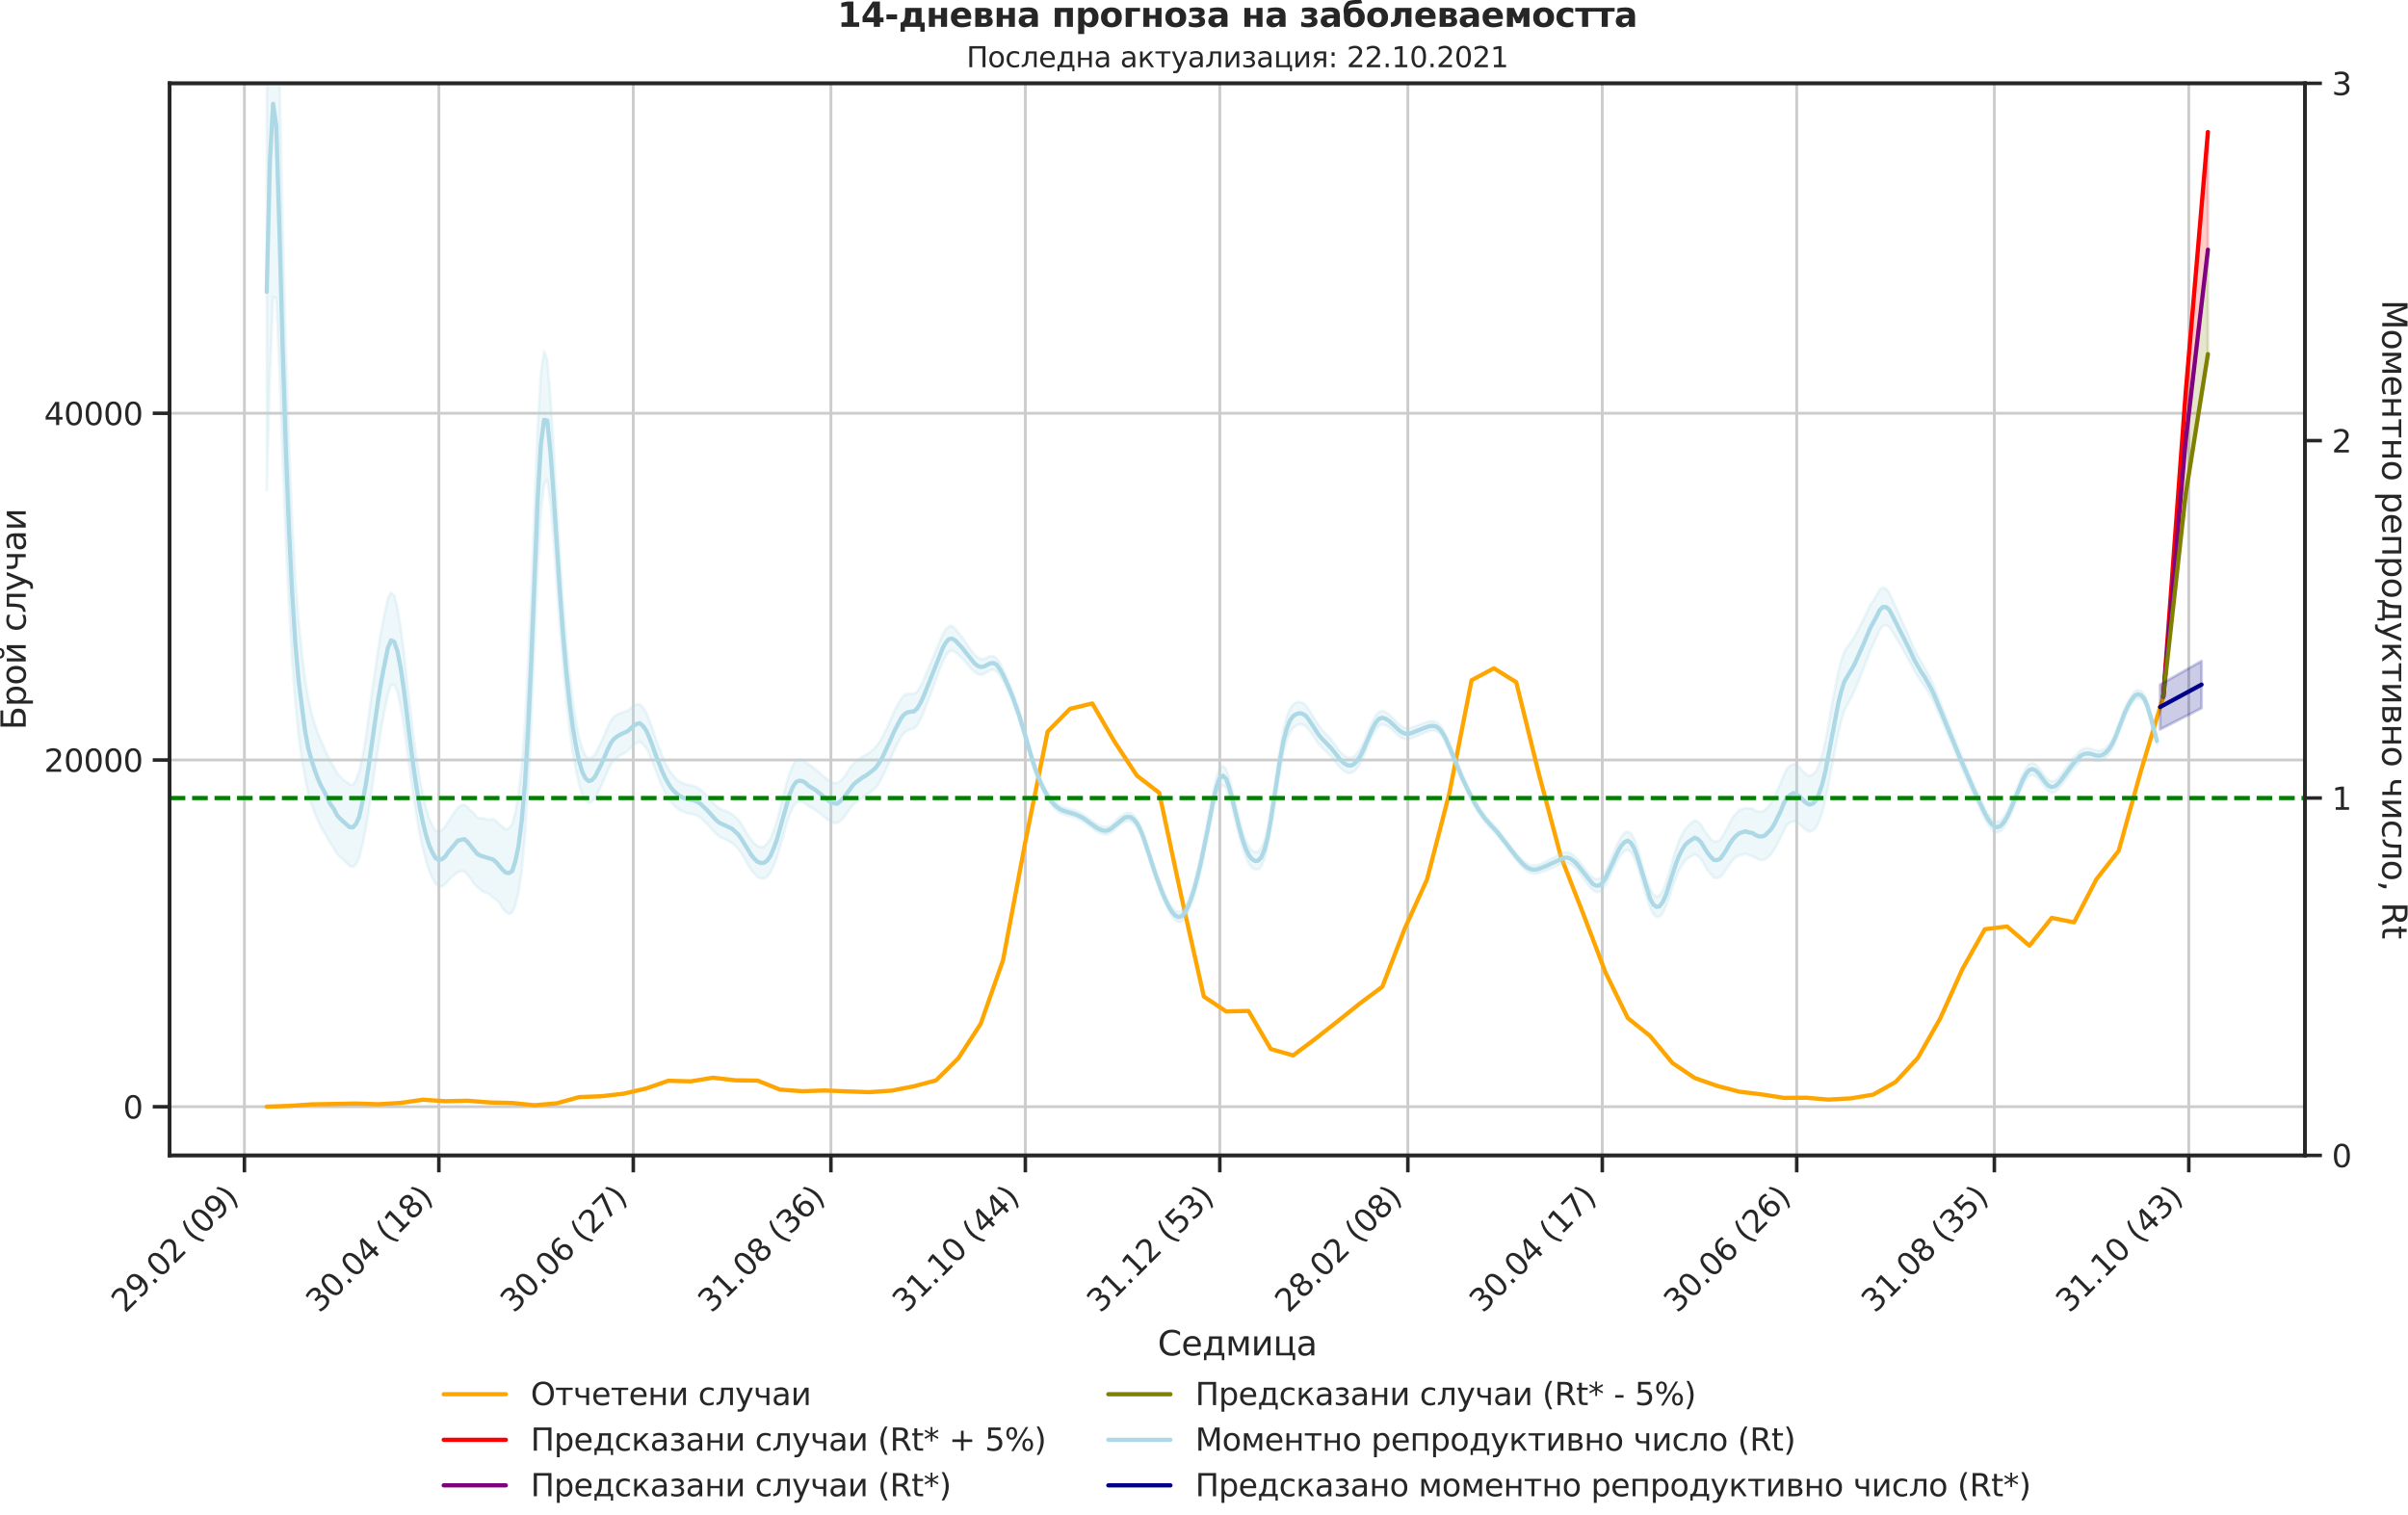 <?xml version="1.0" encoding="utf-8" standalone="no"?>
<!DOCTYPE svg PUBLIC "-//W3C//DTD SVG 1.1//EN"
  "http://www.w3.org/Graphics/SVG/1.1/DTD/svg11.dtd">
<svg height="536.801pt" version="1.1" viewBox="0 0 853.09 536.801" width="853.09pt" xmlns="http://www.w3.org/2000/svg" xmlns:xlink="http://www.w3.org/1999/xlink">
 <defs>
  <style type="text/css">*{stroke-linecap:butt;stroke-linejoin:round;}</style>
 </defs>
 <g id="figure_1">
  <g id="patch_1">
   <path d="M 0 536.801 
L 853.09 536.801 
L 853.09 0 
L 0 0 
z
" style="fill:none;"/>
  </g>
  <g id="axes_1">
   <g id="patch_2">
    <path d="M 60.108 409.355 
L 816.591 409.355 
L 816.591 29.51 
L 60.108 29.51 
z
" style="fill:none;"/>
   </g>
   <g id="matplotlib.axis_1">
    <g id="xtick_1">
     <g id="line2d_1">
      <path clip-path="url(#p7a283fbde9)" d="M 86.588 409.355 
L 86.588 29.51 
" style="fill:none;stroke:#cccccc;stroke-linecap:round;"/>
     </g>
     <g id="line2d_2">
      <defs>
       <path d="M 0 0 
L 0 6 
" id="m94107ce795" style="stroke:#262626;stroke-width:1.25;"/>
      </defs>
      <g>
       <use style="fill:#262626;stroke:#262626;stroke-width:1.25;" x="86.588" xlink:href="#m94107ce795" y="409.355"/>
      </g>
     </g>
     <g id="text_1">
      <!-- 29.02 (09) -->
      <g style="fill:#262626;" transform="translate(44.264 465.472)rotate(-45)scale(0.11 -0.11)">
       <defs>
        <path d="M 1228 531 
L 3431 531 
L 3431 0 
L 469 0 
L 469 531 
Q 828 903 1448 1529 
Q 2069 2156 2228 2338 
Q 2531 2678 2651 2914 
Q 2772 3150 2772 3378 
Q 2772 3750 2511 3984 
Q 2250 4219 1831 4219 
Q 1534 4219 1204 4116 
Q 875 4013 500 3803 
L 500 4441 
Q 881 4594 1212 4672 
Q 1544 4750 1819 4750 
Q 2544 4750 2975 4387 
Q 3406 4025 3406 3419 
Q 3406 3131 3298 2873 
Q 3191 2616 2906 2266 
Q 2828 2175 2409 1742 
Q 1991 1309 1228 531 
z
" id="DejaVuSans-32" transform="scale(0.016)"/>
        <path d="M 703 97 
L 703 672 
Q 941 559 1184 500 
Q 1428 441 1663 441 
Q 2288 441 2617 861 
Q 2947 1281 2994 2138 
Q 2813 1869 2534 1725 
Q 2256 1581 1919 1581 
Q 1219 1581 811 2004 
Q 403 2428 403 3163 
Q 403 3881 828 4315 
Q 1253 4750 1959 4750 
Q 2769 4750 3195 4129 
Q 3622 3509 3622 2328 
Q 3622 1225 3098 567 
Q 2575 -91 1691 -91 
Q 1453 -91 1209 -44 
Q 966 3 703 97 
z
M 1959 2075 
Q 2384 2075 2632 2365 
Q 2881 2656 2881 3163 
Q 2881 3666 2632 3958 
Q 2384 4250 1959 4250 
Q 1534 4250 1286 3958 
Q 1038 3666 1038 3163 
Q 1038 2656 1286 2365 
Q 1534 2075 1959 2075 
z
" id="DejaVuSans-39" transform="scale(0.016)"/>
        <path d="M 684 794 
L 1344 794 
L 1344 0 
L 684 0 
L 684 794 
z
" id="DejaVuSans-2e" transform="scale(0.016)"/>
        <path d="M 2034 4250 
Q 1547 4250 1301 3770 
Q 1056 3291 1056 2328 
Q 1056 1369 1301 889 
Q 1547 409 2034 409 
Q 2525 409 2770 889 
Q 3016 1369 3016 2328 
Q 3016 3291 2770 3770 
Q 2525 4250 2034 4250 
z
M 2034 4750 
Q 2819 4750 3233 4129 
Q 3647 3509 3647 2328 
Q 3647 1150 3233 529 
Q 2819 -91 2034 -91 
Q 1250 -91 836 529 
Q 422 1150 422 2328 
Q 422 3509 836 4129 
Q 1250 4750 2034 4750 
z
" id="DejaVuSans-30" transform="scale(0.016)"/>
        <path id="DejaVuSans-20" transform="scale(0.016)"/>
        <path d="M 1984 4856 
Q 1566 4138 1362 3434 
Q 1159 2731 1159 2009 
Q 1159 1288 1364 580 
Q 1569 -128 1984 -844 
L 1484 -844 
Q 1016 -109 783 600 
Q 550 1309 550 2009 
Q 550 2706 781 3412 
Q 1013 4119 1484 4856 
L 1984 4856 
z
" id="DejaVuSans-28" transform="scale(0.016)"/>
        <path d="M 513 4856 
L 1013 4856 
Q 1481 4119 1714 3412 
Q 1947 2706 1947 2009 
Q 1947 1309 1714 600 
Q 1481 -109 1013 -844 
L 513 -844 
Q 928 -128 1133 580 
Q 1338 1288 1338 2009 
Q 1338 2731 1133 3434 
Q 928 4138 513 4856 
z
" id="DejaVuSans-29" transform="scale(0.016)"/>
       </defs>
       <use xlink:href="#DejaVuSans-32"/>
       <use x="63.623" xlink:href="#DejaVuSans-39"/>
       <use x="127.246" xlink:href="#DejaVuSans-2e"/>
       <use x="159.033" xlink:href="#DejaVuSans-30"/>
       <use x="222.656" xlink:href="#DejaVuSans-32"/>
       <use x="286.279" xlink:href="#DejaVuSans-20"/>
       <use x="318.066" xlink:href="#DejaVuSans-28"/>
       <use x="357.08" xlink:href="#DejaVuSans-30"/>
       <use x="420.703" xlink:href="#DejaVuSans-39"/>
       <use x="484.326" xlink:href="#DejaVuSans-29"/>
      </g>
     </g>
    </g>
    <g id="xtick_2">
     <g id="line2d_3">
      <path clip-path="url(#p7a283fbde9)" d="M 155.473 409.355 
L 155.473 29.51 
" style="fill:none;stroke:#cccccc;stroke-linecap:round;"/>
     </g>
     <g id="line2d_4">
      <g>
       <use style="fill:#262626;stroke:#262626;stroke-width:1.25;" x="155.473" xlink:href="#m94107ce795" y="409.355"/>
      </g>
     </g>
     <g id="text_2">
      <!-- 30.04 (18) -->
      <g style="fill:#262626;" transform="translate(113.148 465.472)rotate(-45)scale(0.11 -0.11)">
       <defs>
        <path d="M 2597 2516 
Q 3050 2419 3304 2112 
Q 3559 1806 3559 1356 
Q 3559 666 3084 287 
Q 2609 -91 1734 -91 
Q 1441 -91 1130 -33 
Q 819 25 488 141 
L 488 750 
Q 750 597 1062 519 
Q 1375 441 1716 441 
Q 2309 441 2620 675 
Q 2931 909 2931 1356 
Q 2931 1769 2642 2001 
Q 2353 2234 1838 2234 
L 1294 2234 
L 1294 2753 
L 1863 2753 
Q 2328 2753 2575 2939 
Q 2822 3125 2822 3475 
Q 2822 3834 2567 4026 
Q 2313 4219 1838 4219 
Q 1578 4219 1281 4162 
Q 984 4106 628 3988 
L 628 4550 
Q 988 4650 1302 4700 
Q 1616 4750 1894 4750 
Q 2613 4750 3031 4423 
Q 3450 4097 3450 3541 
Q 3450 3153 3228 2886 
Q 3006 2619 2597 2516 
z
" id="DejaVuSans-33" transform="scale(0.016)"/>
        <path d="M 2419 4116 
L 825 1625 
L 2419 1625 
L 2419 4116 
z
M 2253 4666 
L 3047 4666 
L 3047 1625 
L 3713 1625 
L 3713 1100 
L 3047 1100 
L 3047 0 
L 2419 0 
L 2419 1100 
L 313 1100 
L 313 1709 
L 2253 4666 
z
" id="DejaVuSans-34" transform="scale(0.016)"/>
        <path d="M 794 531 
L 1825 531 
L 1825 4091 
L 703 3866 
L 703 4441 
L 1819 4666 
L 2450 4666 
L 2450 531 
L 3481 531 
L 3481 0 
L 794 0 
L 794 531 
z
" id="DejaVuSans-31" transform="scale(0.016)"/>
        <path d="M 2034 2216 
Q 1584 2216 1326 1975 
Q 1069 1734 1069 1313 
Q 1069 891 1326 650 
Q 1584 409 2034 409 
Q 2484 409 2743 651 
Q 3003 894 3003 1313 
Q 3003 1734 2745 1975 
Q 2488 2216 2034 2216 
z
M 1403 2484 
Q 997 2584 770 2862 
Q 544 3141 544 3541 
Q 544 4100 942 4425 
Q 1341 4750 2034 4750 
Q 2731 4750 3128 4425 
Q 3525 4100 3525 3541 
Q 3525 3141 3298 2862 
Q 3072 2584 2669 2484 
Q 3125 2378 3379 2068 
Q 3634 1759 3634 1313 
Q 3634 634 3220 271 
Q 2806 -91 2034 -91 
Q 1263 -91 848 271 
Q 434 634 434 1313 
Q 434 1759 690 2068 
Q 947 2378 1403 2484 
z
M 1172 3481 
Q 1172 3119 1398 2916 
Q 1625 2713 2034 2713 
Q 2441 2713 2670 2916 
Q 2900 3119 2900 3481 
Q 2900 3844 2670 4047 
Q 2441 4250 2034 4250 
Q 1625 4250 1398 4047 
Q 1172 3844 1172 3481 
z
" id="DejaVuSans-38" transform="scale(0.016)"/>
       </defs>
       <use xlink:href="#DejaVuSans-33"/>
       <use x="63.623" xlink:href="#DejaVuSans-30"/>
       <use x="127.246" xlink:href="#DejaVuSans-2e"/>
       <use x="159.033" xlink:href="#DejaVuSans-30"/>
       <use x="222.656" xlink:href="#DejaVuSans-34"/>
       <use x="286.279" xlink:href="#DejaVuSans-20"/>
       <use x="318.066" xlink:href="#DejaVuSans-28"/>
       <use x="357.08" xlink:href="#DejaVuSans-31"/>
       <use x="420.703" xlink:href="#DejaVuSans-38"/>
       <use x="484.326" xlink:href="#DejaVuSans-29"/>
      </g>
     </g>
    </g>
    <g id="xtick_3">
     <g id="line2d_5">
      <path clip-path="url(#p7a283fbde9)" d="M 224.357 409.355 
L 224.357 29.51 
" style="fill:none;stroke:#cccccc;stroke-linecap:round;"/>
     </g>
     <g id="line2d_6">
      <g>
       <use style="fill:#262626;stroke:#262626;stroke-width:1.25;" x="224.357" xlink:href="#m94107ce795" y="409.355"/>
      </g>
     </g>
     <g id="text_3">
      <!-- 30.06 (27) -->
      <g style="fill:#262626;" transform="translate(182.032 465.472)rotate(-45)scale(0.11 -0.11)">
       <defs>
        <path d="M 2113 2584 
Q 1688 2584 1439 2293 
Q 1191 2003 1191 1497 
Q 1191 994 1439 701 
Q 1688 409 2113 409 
Q 2538 409 2786 701 
Q 3034 994 3034 1497 
Q 3034 2003 2786 2293 
Q 2538 2584 2113 2584 
z
M 3366 4563 
L 3366 3988 
Q 3128 4100 2886 4159 
Q 2644 4219 2406 4219 
Q 1781 4219 1451 3797 
Q 1122 3375 1075 2522 
Q 1259 2794 1537 2939 
Q 1816 3084 2150 3084 
Q 2853 3084 3261 2657 
Q 3669 2231 3669 1497 
Q 3669 778 3244 343 
Q 2819 -91 2113 -91 
Q 1303 -91 875 529 
Q 447 1150 447 2328 
Q 447 3434 972 4092 
Q 1497 4750 2381 4750 
Q 2619 4750 2861 4703 
Q 3103 4656 3366 4563 
z
" id="DejaVuSans-36" transform="scale(0.016)"/>
        <path d="M 525 4666 
L 3525 4666 
L 3525 4397 
L 1831 0 
L 1172 0 
L 2766 4134 
L 525 4134 
L 525 4666 
z
" id="DejaVuSans-37" transform="scale(0.016)"/>
       </defs>
       <use xlink:href="#DejaVuSans-33"/>
       <use x="63.623" xlink:href="#DejaVuSans-30"/>
       <use x="127.246" xlink:href="#DejaVuSans-2e"/>
       <use x="159.033" xlink:href="#DejaVuSans-30"/>
       <use x="222.656" xlink:href="#DejaVuSans-36"/>
       <use x="286.279" xlink:href="#DejaVuSans-20"/>
       <use x="318.066" xlink:href="#DejaVuSans-28"/>
       <use x="357.08" xlink:href="#DejaVuSans-32"/>
       <use x="420.703" xlink:href="#DejaVuSans-37"/>
       <use x="484.326" xlink:href="#DejaVuSans-29"/>
      </g>
     </g>
    </g>
    <g id="xtick_4">
     <g id="line2d_7">
      <path clip-path="url(#p7a283fbde9)" d="M 294.37 409.355 
L 294.37 29.51 
" style="fill:none;stroke:#cccccc;stroke-linecap:round;"/>
     </g>
     <g id="line2d_8">
      <g>
       <use style="fill:#262626;stroke:#262626;stroke-width:1.25;" x="294.37" xlink:href="#m94107ce795" y="409.355"/>
      </g>
     </g>
     <g id="text_4">
      <!-- 31.08 (36) -->
      <g style="fill:#262626;" transform="translate(252.046 465.472)rotate(-45)scale(0.11 -0.11)">
       <use xlink:href="#DejaVuSans-33"/>
       <use x="63.623" xlink:href="#DejaVuSans-31"/>
       <use x="127.246" xlink:href="#DejaVuSans-2e"/>
       <use x="159.033" xlink:href="#DejaVuSans-30"/>
       <use x="222.656" xlink:href="#DejaVuSans-38"/>
       <use x="286.279" xlink:href="#DejaVuSans-20"/>
       <use x="318.066" xlink:href="#DejaVuSans-28"/>
       <use x="357.08" xlink:href="#DejaVuSans-33"/>
       <use x="420.703" xlink:href="#DejaVuSans-36"/>
       <use x="484.326" xlink:href="#DejaVuSans-29"/>
      </g>
     </g>
    </g>
    <g id="xtick_5">
     <g id="line2d_9">
      <path clip-path="url(#p7a283fbde9)" d="M 363.254 409.355 
L 363.254 29.51 
" style="fill:none;stroke:#cccccc;stroke-linecap:round;"/>
     </g>
     <g id="line2d_10">
      <g>
       <use style="fill:#262626;stroke:#262626;stroke-width:1.25;" x="363.254" xlink:href="#m94107ce795" y="409.355"/>
      </g>
     </g>
     <g id="text_5">
      <!-- 31.10 (44) -->
      <g style="fill:#262626;" transform="translate(320.93 465.472)rotate(-45)scale(0.11 -0.11)">
       <use xlink:href="#DejaVuSans-33"/>
       <use x="63.623" xlink:href="#DejaVuSans-31"/>
       <use x="127.246" xlink:href="#DejaVuSans-2e"/>
       <use x="159.033" xlink:href="#DejaVuSans-31"/>
       <use x="222.656" xlink:href="#DejaVuSans-30"/>
       <use x="286.279" xlink:href="#DejaVuSans-20"/>
       <use x="318.066" xlink:href="#DejaVuSans-28"/>
       <use x="357.08" xlink:href="#DejaVuSans-34"/>
       <use x="420.703" xlink:href="#DejaVuSans-34"/>
       <use x="484.326" xlink:href="#DejaVuSans-29"/>
      </g>
     </g>
    </g>
    <g id="xtick_6">
     <g id="line2d_11">
      <path clip-path="url(#p7a283fbde9)" d="M 432.138 409.355 
L 432.138 29.51 
" style="fill:none;stroke:#cccccc;stroke-linecap:round;"/>
     </g>
     <g id="line2d_12">
      <g>
       <use style="fill:#262626;stroke:#262626;stroke-width:1.25;" x="432.138" xlink:href="#m94107ce795" y="409.355"/>
      </g>
     </g>
     <g id="text_6">
      <!-- 31.12 (53) -->
      <g style="fill:#262626;" transform="translate(389.814 465.472)rotate(-45)scale(0.11 -0.11)">
       <defs>
        <path d="M 691 4666 
L 3169 4666 
L 3169 4134 
L 1269 4134 
L 1269 2991 
Q 1406 3038 1543 3061 
Q 1681 3084 1819 3084 
Q 2600 3084 3056 2656 
Q 3513 2228 3513 1497 
Q 3513 744 3044 326 
Q 2575 -91 1722 -91 
Q 1428 -91 1123 -41 
Q 819 9 494 109 
L 494 744 
Q 775 591 1075 516 
Q 1375 441 1709 441 
Q 2250 441 2565 725 
Q 2881 1009 2881 1497 
Q 2881 1984 2565 2268 
Q 2250 2553 1709 2553 
Q 1456 2553 1204 2497 
Q 953 2441 691 2322 
L 691 4666 
z
" id="DejaVuSans-35" transform="scale(0.016)"/>
       </defs>
       <use xlink:href="#DejaVuSans-33"/>
       <use x="63.623" xlink:href="#DejaVuSans-31"/>
       <use x="127.246" xlink:href="#DejaVuSans-2e"/>
       <use x="159.033" xlink:href="#DejaVuSans-31"/>
       <use x="222.656" xlink:href="#DejaVuSans-32"/>
       <use x="286.279" xlink:href="#DejaVuSans-20"/>
       <use x="318.066" xlink:href="#DejaVuSans-28"/>
       <use x="357.08" xlink:href="#DejaVuSans-35"/>
       <use x="420.703" xlink:href="#DejaVuSans-33"/>
       <use x="484.326" xlink:href="#DejaVuSans-29"/>
      </g>
     </g>
    </g>
    <g id="xtick_7">
     <g id="line2d_13">
      <path clip-path="url(#p7a283fbde9)" d="M 498.764 409.355 
L 498.764 29.51 
" style="fill:none;stroke:#cccccc;stroke-linecap:round;"/>
     </g>
     <g id="line2d_14">
      <g>
       <use style="fill:#262626;stroke:#262626;stroke-width:1.25;" x="498.764" xlink:href="#m94107ce795" y="409.355"/>
      </g>
     </g>
     <g id="text_7">
      <!-- 28.02 (08) -->
      <g style="fill:#262626;" transform="translate(456.44 465.472)rotate(-45)scale(0.11 -0.11)">
       <use xlink:href="#DejaVuSans-32"/>
       <use x="63.623" xlink:href="#DejaVuSans-38"/>
       <use x="127.246" xlink:href="#DejaVuSans-2e"/>
       <use x="159.033" xlink:href="#DejaVuSans-30"/>
       <use x="222.656" xlink:href="#DejaVuSans-32"/>
       <use x="286.279" xlink:href="#DejaVuSans-20"/>
       <use x="318.066" xlink:href="#DejaVuSans-28"/>
       <use x="357.08" xlink:href="#DejaVuSans-30"/>
       <use x="420.703" xlink:href="#DejaVuSans-38"/>
       <use x="484.326" xlink:href="#DejaVuSans-29"/>
      </g>
     </g>
    </g>
    <g id="xtick_8">
     <g id="line2d_15">
      <path clip-path="url(#p7a283fbde9)" d="M 567.648 409.355 
L 567.648 29.51 
" style="fill:none;stroke:#cccccc;stroke-linecap:round;"/>
     </g>
     <g id="line2d_16">
      <g>
       <use style="fill:#262626;stroke:#262626;stroke-width:1.25;" x="567.648" xlink:href="#m94107ce795" y="409.355"/>
      </g>
     </g>
     <g id="text_8">
      <!-- 30.04 (17) -->
      <g style="fill:#262626;" transform="translate(525.324 465.472)rotate(-45)scale(0.11 -0.11)">
       <use xlink:href="#DejaVuSans-33"/>
       <use x="63.623" xlink:href="#DejaVuSans-30"/>
       <use x="127.246" xlink:href="#DejaVuSans-2e"/>
       <use x="159.033" xlink:href="#DejaVuSans-30"/>
       <use x="222.656" xlink:href="#DejaVuSans-34"/>
       <use x="286.279" xlink:href="#DejaVuSans-20"/>
       <use x="318.066" xlink:href="#DejaVuSans-28"/>
       <use x="357.08" xlink:href="#DejaVuSans-31"/>
       <use x="420.703" xlink:href="#DejaVuSans-37"/>
       <use x="484.326" xlink:href="#DejaVuSans-29"/>
      </g>
     </g>
    </g>
    <g id="xtick_9">
     <g id="line2d_17">
      <path clip-path="url(#p7a283fbde9)" d="M 636.532 409.355 
L 636.532 29.51 
" style="fill:none;stroke:#cccccc;stroke-linecap:round;"/>
     </g>
     <g id="line2d_18">
      <g>
       <use style="fill:#262626;stroke:#262626;stroke-width:1.25;" x="636.532" xlink:href="#m94107ce795" y="409.355"/>
      </g>
     </g>
     <g id="text_9">
      <!-- 30.06 (26) -->
      <g style="fill:#262626;" transform="translate(594.208 465.472)rotate(-45)scale(0.11 -0.11)">
       <use xlink:href="#DejaVuSans-33"/>
       <use x="63.623" xlink:href="#DejaVuSans-30"/>
       <use x="127.246" xlink:href="#DejaVuSans-2e"/>
       <use x="159.033" xlink:href="#DejaVuSans-30"/>
       <use x="222.656" xlink:href="#DejaVuSans-36"/>
       <use x="286.279" xlink:href="#DejaVuSans-20"/>
       <use x="318.066" xlink:href="#DejaVuSans-28"/>
       <use x="357.08" xlink:href="#DejaVuSans-32"/>
       <use x="420.703" xlink:href="#DejaVuSans-36"/>
       <use x="484.326" xlink:href="#DejaVuSans-29"/>
      </g>
     </g>
    </g>
    <g id="xtick_10">
     <g id="line2d_19">
      <path clip-path="url(#p7a283fbde9)" d="M 706.546 409.355 
L 706.546 29.51 
" style="fill:none;stroke:#cccccc;stroke-linecap:round;"/>
     </g>
     <g id="line2d_20">
      <g>
       <use style="fill:#262626;stroke:#262626;stroke-width:1.25;" x="706.546" xlink:href="#m94107ce795" y="409.355"/>
      </g>
     </g>
     <g id="text_10">
      <!-- 31.08 (35) -->
      <g style="fill:#262626;" transform="translate(664.222 465.472)rotate(-45)scale(0.11 -0.11)">
       <use xlink:href="#DejaVuSans-33"/>
       <use x="63.623" xlink:href="#DejaVuSans-31"/>
       <use x="127.246" xlink:href="#DejaVuSans-2e"/>
       <use x="159.033" xlink:href="#DejaVuSans-30"/>
       <use x="222.656" xlink:href="#DejaVuSans-38"/>
       <use x="286.279" xlink:href="#DejaVuSans-20"/>
       <use x="318.066" xlink:href="#DejaVuSans-28"/>
       <use x="357.08" xlink:href="#DejaVuSans-33"/>
       <use x="420.703" xlink:href="#DejaVuSans-35"/>
       <use x="484.326" xlink:href="#DejaVuSans-29"/>
      </g>
     </g>
    </g>
    <g id="xtick_11">
     <g id="line2d_21">
      <path clip-path="url(#p7a283fbde9)" d="M 775.43 409.355 
L 775.43 29.51 
" style="fill:none;stroke:#cccccc;stroke-linecap:round;"/>
     </g>
     <g id="line2d_22">
      <g>
       <use style="fill:#262626;stroke:#262626;stroke-width:1.25;" x="775.43" xlink:href="#m94107ce795" y="409.355"/>
      </g>
     </g>
     <g id="text_11">
      <!-- 31.10 (43) -->
      <g style="fill:#262626;" transform="translate(733.106 465.472)rotate(-45)scale(0.11 -0.11)">
       <use xlink:href="#DejaVuSans-33"/>
       <use x="63.623" xlink:href="#DejaVuSans-31"/>
       <use x="127.246" xlink:href="#DejaVuSans-2e"/>
       <use x="159.033" xlink:href="#DejaVuSans-31"/>
       <use x="222.656" xlink:href="#DejaVuSans-30"/>
       <use x="286.279" xlink:href="#DejaVuSans-20"/>
       <use x="318.066" xlink:href="#DejaVuSans-28"/>
       <use x="357.08" xlink:href="#DejaVuSans-34"/>
       <use x="420.703" xlink:href="#DejaVuSans-33"/>
       <use x="484.326" xlink:href="#DejaVuSans-29"/>
      </g>
     </g>
    </g>
    <g id="text_12">
     <!-- Седмица -->
     <g style="fill:#262626;" transform="translate(410.133 480.208)scale(0.12 -0.12)">
      <defs>
       <path d="M 4122 4306 
L 4122 3641 
Q 3803 3938 3442 4084 
Q 3081 4231 2675 4231 
Q 1875 4231 1450 3742 
Q 1025 3253 1025 2328 
Q 1025 1406 1450 917 
Q 1875 428 2675 428 
Q 3081 428 3442 575 
Q 3803 722 4122 1019 
L 4122 359 
Q 3791 134 3420 21 
Q 3050 -91 2638 -91 
Q 1578 -91 968 557 
Q 359 1206 359 2328 
Q 359 3453 968 4101 
Q 1578 4750 2638 4750 
Q 3056 4750 3426 4639 
Q 3797 4528 4122 4306 
z
" id="DejaVuSans-421" transform="scale(0.016)"/>
       <path d="M 3597 1894 
L 3597 1613 
L 953 1613 
Q 991 1019 1311 708 
Q 1631 397 2203 397 
Q 2534 397 2845 478 
Q 3156 559 3463 722 
L 3463 178 
Q 3153 47 2828 -22 
Q 2503 -91 2169 -91 
Q 1331 -91 842 396 
Q 353 884 353 1716 
Q 353 2575 817 3079 
Q 1281 3584 2069 3584 
Q 2775 3584 3186 3129 
Q 3597 2675 3597 1894 
z
M 3022 2063 
Q 3016 2534 2758 2815 
Q 2500 3097 2075 3097 
Q 1594 3097 1305 2825 
Q 1016 2553 972 2059 
L 3022 2063 
z
" id="DejaVuSans-435" transform="scale(0.016)"/>
       <path d="M 1384 459 
L 3053 459 
L 3053 3041 
L 1844 3041 
L 1844 2603 
Q 1844 1316 1475 628 
L 1384 459 
z
M 550 459 
Q 834 584 959 850 
Q 1266 1509 1266 2838 
L 1266 3500 
L 3631 3500 
L 3631 459 
L 4091 459 
L 4091 -884 
L 3631 -884 
L 3631 0 
L 794 0 
L 794 -884 
L 334 -884 
L 334 459 
L 550 459 
z
" id="DejaVuSans-434" transform="scale(0.016)"/>
       <path d="M 581 3500 
L 1422 3500 
L 2416 1156 
L 3413 3500 
L 4247 3500 
L 4247 0 
L 3669 0 
L 3669 2950 
L 2703 672 
L 2128 672 
L 1159 2950 
L 1159 0 
L 581 0 
L 581 3500 
z
" id="DejaVuSans-43c" transform="scale(0.016)"/>
       <path d="M 3578 3500 
L 3578 0 
L 3006 0 
L 3006 2809 
L 1319 0 
L 581 0 
L 581 3500 
L 1153 3500 
L 1153 697 
L 2838 3500 
L 3578 3500 
z
" id="DejaVuSans-438" transform="scale(0.016)"/>
       <path d="M 3603 0 
L 581 0 
L 581 3500 
L 1159 3500 
L 1159 459 
L 3025 459 
L 3025 3500 
L 3603 3500 
L 3603 459 
L 4063 459 
L 4063 -884 
L 3603 -884 
L 3603 0 
z
" id="DejaVuSans-446" transform="scale(0.016)"/>
       <path d="M 2194 1759 
Q 1497 1759 1228 1600 
Q 959 1441 959 1056 
Q 959 750 1161 570 
Q 1363 391 1709 391 
Q 2188 391 2477 730 
Q 2766 1069 2766 1631 
L 2766 1759 
L 2194 1759 
z
M 3341 1997 
L 3341 0 
L 2766 0 
L 2766 531 
Q 2569 213 2275 61 
Q 1981 -91 1556 -91 
Q 1019 -91 701 211 
Q 384 513 384 1019 
Q 384 1609 779 1909 
Q 1175 2209 1959 2209 
L 2766 2209 
L 2766 2266 
Q 2766 2663 2505 2880 
Q 2244 3097 1772 3097 
Q 1472 3097 1187 3025 
Q 903 2953 641 2809 
L 641 3341 
Q 956 3463 1253 3523 
Q 1550 3584 1831 3584 
Q 2591 3584 2966 3190 
Q 3341 2797 3341 1997 
z
" id="DejaVuSans-430" transform="scale(0.016)"/>
      </defs>
      <use xlink:href="#DejaVuSans-421"/>
      <use x="69.824" xlink:href="#DejaVuSans-435"/>
      <use x="131.348" xlink:href="#DejaVuSans-434"/>
      <use x="200.488" xlink:href="#DejaVuSans-43c"/>
      <use x="275.928" xlink:href="#DejaVuSans-438"/>
      <use x="340.918" xlink:href="#DejaVuSans-446"/>
      <use x="408.984" xlink:href="#DejaVuSans-430"/>
     </g>
    </g>
   </g>
   <g id="matplotlib.axis_2">
    <g id="ytick_1">
     <g id="line2d_23">
      <path clip-path="url(#p7a283fbde9)" d="M 60.108 392.114 
L 816.591 392.114 
" style="fill:none;stroke:#cccccc;stroke-linecap:round;"/>
     </g>
     <g id="line2d_24">
      <defs>
       <path d="M 0 0 
L -6 0 
" id="m58abb207f7" style="stroke:#262626;stroke-width:1.25;"/>
      </defs>
      <g>
       <use style="fill:#262626;stroke:#262626;stroke-width:1.25;" x="60.108" xlink:href="#m58abb207f7" y="392.114"/>
      </g>
     </g>
     <g id="text_13">
      <!-- 0 -->
      <g style="fill:#262626;" transform="translate(43.609 396.293)scale(0.11 -0.11)">
       <use xlink:href="#DejaVuSans-30"/>
      </g>
     </g>
    </g>
    <g id="ytick_2">
     <g id="line2d_25">
      <path clip-path="url(#p7a283fbde9)" d="M 60.108 269.267 
L 816.591 269.267 
" style="fill:none;stroke:#cccccc;stroke-linecap:round;"/>
     </g>
     <g id="line2d_26">
      <g>
       <use style="fill:#262626;stroke:#262626;stroke-width:1.25;" x="60.108" xlink:href="#m58abb207f7" y="269.267"/>
      </g>
     </g>
     <g id="text_14">
      <!-- 20000 -->
      <g style="fill:#262626;" transform="translate(15.614 273.446)scale(0.11 -0.11)">
       <use xlink:href="#DejaVuSans-32"/>
       <use x="63.623" xlink:href="#DejaVuSans-30"/>
       <use x="127.246" xlink:href="#DejaVuSans-30"/>
       <use x="190.869" xlink:href="#DejaVuSans-30"/>
       <use x="254.492" xlink:href="#DejaVuSans-30"/>
      </g>
     </g>
    </g>
    <g id="ytick_3">
     <g id="line2d_27">
      <path clip-path="url(#p7a283fbde9)" d="M 60.108 146.42 
L 816.591 146.42 
" style="fill:none;stroke:#cccccc;stroke-linecap:round;"/>
     </g>
     <g id="line2d_28">
      <g>
       <use style="fill:#262626;stroke:#262626;stroke-width:1.25;" x="60.108" xlink:href="#m58abb207f7" y="146.42"/>
      </g>
     </g>
     <g id="text_15">
      <!-- 40000 -->
      <g style="fill:#262626;" transform="translate(15.614 150.6)scale(0.11 -0.11)">
       <use xlink:href="#DejaVuSans-34"/>
       <use x="63.623" xlink:href="#DejaVuSans-30"/>
       <use x="127.246" xlink:href="#DejaVuSans-30"/>
       <use x="190.869" xlink:href="#DejaVuSans-30"/>
       <use x="254.492" xlink:href="#DejaVuSans-30"/>
      </g>
     </g>
    </g>
    <g id="text_16">
     <!-- Брой случаи -->
     <g style="fill:#262626;" transform="translate(9.118 258.642)rotate(-90)scale(0.12 -0.12)">
      <defs>
       <path d="M 3272 1372 
Q 3272 1806 3026 2017 
Q 2781 2228 2272 2228 
L 1259 2228 
L 1259 519 
L 2272 519 
Q 2781 519 3026 730 
Q 3272 941 3272 1372 
z
M 3609 4666 
L 3609 4147 
L 1259 4147 
L 1259 2747 
L 2303 2747 
Q 3088 2747 3513 2406 
Q 3938 2066 3938 1372 
Q 3938 681 3527 340 
Q 3116 0 2303 0 
L 628 0 
L 628 4666 
L 3609 4666 
z
" id="DejaVuSans-411" transform="scale(0.016)"/>
       <path d="M 1159 525 
L 1159 -1331 
L 581 -1331 
L 581 3500 
L 1159 3500 
L 1159 2969 
Q 1341 3281 1617 3432 
Q 1894 3584 2278 3584 
Q 2916 3584 3314 3078 
Q 3713 2572 3713 1747 
Q 3713 922 3314 415 
Q 2916 -91 2278 -91 
Q 1894 -91 1617 61 
Q 1341 213 1159 525 
z
M 3116 1747 
Q 3116 2381 2855 2742 
Q 2594 3103 2138 3103 
Q 1681 3103 1420 2742 
Q 1159 2381 1159 1747 
Q 1159 1113 1420 752 
Q 1681 391 2138 391 
Q 2594 391 2855 752 
Q 3116 1113 3116 1747 
z
" id="DejaVuSans-440" transform="scale(0.016)"/>
       <path d="M 1959 3097 
Q 1497 3097 1228 2736 
Q 959 2375 959 1747 
Q 959 1119 1226 758 
Q 1494 397 1959 397 
Q 2419 397 2687 759 
Q 2956 1122 2956 1747 
Q 2956 2369 2687 2733 
Q 2419 3097 1959 3097 
z
M 1959 3584 
Q 2709 3584 3137 3096 
Q 3566 2609 3566 1747 
Q 3566 888 3137 398 
Q 2709 -91 1959 -91 
Q 1206 -91 779 398 
Q 353 888 353 1747 
Q 353 2609 779 3096 
Q 1206 3584 1959 3584 
z
" id="DejaVuSans-43e" transform="scale(0.016)"/>
       <path d="M 3578 3500 
L 3578 0 
L 3006 0 
L 3006 2809 
L 1319 0 
L 581 0 
L 581 3500 
L 1153 3500 
L 1153 697 
L 2838 3500 
L 3578 3500 
z
M 1102 4833 
L 1471 4833 
Q 1505 4599 1656 4481 
Q 1808 4364 2080 4364 
Q 2349 4364 2499 4480 
Q 2649 4596 2689 4833 
L 3058 4833 
Q 3027 4386 2780 4161 
Q 2533 3936 2080 3936 
Q 1627 3936 1380 4161 
Q 1133 4386 1102 4833 
z
" id="DejaVuSans-439" transform="scale(0.016)"/>
       <path d="M 3122 3366 
L 3122 2828 
Q 2878 2963 2633 3030 
Q 2388 3097 2138 3097 
Q 1578 3097 1268 2742 
Q 959 2388 959 1747 
Q 959 1106 1268 751 
Q 1578 397 2138 397 
Q 2388 397 2633 464 
Q 2878 531 3122 666 
L 3122 134 
Q 2881 22 2623 -34 
Q 2366 -91 2075 -91 
Q 1284 -91 818 406 
Q 353 903 353 1747 
Q 353 2603 823 3093 
Q 1294 3584 2113 3584 
Q 2378 3584 2631 3529 
Q 2884 3475 3122 3366 
z
" id="DejaVuSans-441" transform="scale(0.016)"/>
       <path d="M 238 0 
L 238 478 
Q 806 566 981 959 
Q 1194 1513 1194 2928 
L 1194 3500 
L 3559 3500 
L 3559 0 
L 2984 0 
L 2984 3041 
L 1769 3041 
L 1769 2694 
Q 1769 1344 1494 738 
Q 1200 91 238 0 
z
" id="DejaVuSans-43b" transform="scale(0.016)"/>
       <path d="M 2059 -325 
Q 1816 -950 1584 -1140 
Q 1353 -1331 966 -1331 
L 506 -1331 
L 506 -850 
L 844 -850 
Q 1081 -850 1212 -737 
Q 1344 -625 1503 -206 
L 1606 56 
L 191 3500 
L 800 3500 
L 1894 763 
L 2988 3500 
L 3597 3500 
L 2059 -325 
z
" id="DejaVuSans-443" transform="scale(0.016)"/>
       <path d="M 2625 0 
L 2625 1472 
L 1553 1472 
Q 1075 1472 756 1769 
Q 469 2038 469 2613 
L 469 3500 
L 1044 3500 
L 1044 2666 
Q 1044 2300 1206 2116 
Q 1372 1931 1697 1931 
L 2625 1931 
L 2625 3500 
L 3200 3500 
L 3200 0 
L 2625 0 
z
" id="DejaVuSans-447" transform="scale(0.016)"/>
      </defs>
      <use xlink:href="#DejaVuSans-411"/>
      <use x="68.604" xlink:href="#DejaVuSans-440"/>
      <use x="132.08" xlink:href="#DejaVuSans-43e"/>
      <use x="193.262" xlink:href="#DejaVuSans-439"/>
      <use x="258.252" xlink:href="#DejaVuSans-20"/>
      <use x="290.039" xlink:href="#DejaVuSans-441"/>
      <use x="345.02" xlink:href="#DejaVuSans-43b"/>
      <use x="408.936" xlink:href="#DejaVuSans-443"/>
      <use x="468.115" xlink:href="#DejaVuSans-447"/>
      <use x="527.197" xlink:href="#DejaVuSans-430"/>
      <use x="588.477" xlink:href="#DejaVuSans-438"/>
     </g>
    </g>
   </g>
   <g id="PolyCollection_1">
    <defs>
     <path d="M 766.396 -289.972 
L 766.396 -289.972 
L 774.301 -397.328 
L 782.205 -490.025 
L 782.205 -448.336 
L 782.205 -448.336 
L 774.301 -380.442 
L 766.396 -289.972 
z
" id="m7e4f3c5fc5" style="stroke:#ff0000;stroke-opacity:0.2;"/>
    </defs>
    <g clip-path="url(#p7a283fbde9)">
     <use style="fill:#ff0000;fill-opacity:0.2;stroke:#ff0000;stroke-opacity:0.2;" x="0" xlink:href="#m7e4f3c5fc5" y="536.801"/>
    </g>
   </g>
   <g id="PolyCollection_2">
    <defs>
     <path d="M 766.396 -289.972 
L 766.396 -289.972 
L 774.301 -380.442 
L 782.205 -448.336 
L 782.205 -411.342 
L 782.205 -411.342 
L 774.301 -361.499 
L 766.396 -289.972 
z
" id="mdc65a642c7" style="stroke:#808000;stroke-opacity:0.2;"/>
    </defs>
    <g clip-path="url(#p7a283fbde9)">
     <use style="fill:#808000;fill-opacity:0.2;stroke:#808000;stroke-opacity:0.2;" x="0" xlink:href="#mdc65a642c7" y="536.801"/>
    </g>
   </g>
   <g id="line2d_29">
    <path clip-path="url(#p7a283fbde9)" d="M 94.493 392.09 
L 102.398 391.826 
L 110.303 391.279 
L 118.207 391.138 
L 126.112 390.978 
L 134.017 391.23 
L 141.922 390.769 
L 149.826 389.62 
L 157.731 390.161 
L 165.636 389.983 
L 173.541 390.603 
L 181.445 390.787 
L 189.35 391.586 
L 197.255 390.898 
L 205.159 388.705 
L 213.064 388.392 
L 220.969 387.489 
L 228.874 385.652 
L 236.778 382.913 
L 244.683 383.128 
L 252.588 381.832 
L 260.493 382.753 
L 268.397 382.858 
L 276.302 386.033 
L 284.207 386.623 
L 292.112 386.359 
L 300.016 386.672 
L 307.921 386.948 
L 315.826 386.414 
L 323.731 384.879 
L 331.635 382.772 
L 339.54 374.909 
L 347.445 362.699 
L 355.349 340.187 
L 363.254 298.247 
L 371.159 259.188 
L 379.064 251.147 
L 386.968 249.231 
L 394.873 262.818 
L 402.778 274.814 
L 410.683 280.889 
L 418.587 317.933 
L 426.492 353.08 
L 434.397 358.356 
L 442.302 358.172 
L 450.206 371.66 
L 458.111 373.933 
L 466.016 368.024 
L 473.921 361.808 
L 481.825 355.481 
L 489.73 349.591 
L 497.635 329.051 
L 505.54 311.619 
L 513.444 281.14 
L 521.349 241 
L 529.254 236.774 
L 537.158 241.694 
L 545.063 273.739 
L 552.968 303.468 
L 560.873 323.707 
L 568.777 344.536 
L 576.682 360.696 
L 584.587 367.053 
L 592.492 376.611 
L 600.396 381.942 
L 608.301 384.713 
L 616.206 386.783 
L 624.111 387.747 
L 632.015 388.982 
L 639.92 388.926 
L 647.825 389.584 
L 655.73 389.141 
L 663.634 387.821 
L 671.539 383.361 
L 679.444 374.799 
L 687.349 360.856 
L 695.253 343.289 
L 703.158 329.235 
L 711.063 328.252 
L 718.967 335.052 
L 726.872 325.206 
L 734.777 326.778 
L 742.682 311.551 
L 750.586 301.453 
L 758.491 273.088 
L 766.396 246.829 
" style="fill:none;stroke:#ffa500;stroke-linecap:round;stroke-width:1.5;"/>
   </g>
   <g id="line2d_30">
    <path clip-path="url(#p7a283fbde9)" d="M 766.396 246.829 
L 774.301 139.473 
L 782.205 46.776 
" style="fill:none;stroke:#ff0000;stroke-linecap:round;stroke-width:1.5;"/>
   </g>
   <g id="line2d_31">
    <path clip-path="url(#p7a283fbde9)" d="M 766.396 246.829 
L 774.301 156.359 
L 782.205 88.465 
" style="fill:none;stroke:#800080;stroke-linecap:round;stroke-width:1.5;"/>
   </g>
   <g id="line2d_32">
    <path clip-path="url(#p7a283fbde9)" d="M 766.396 246.829 
L 774.301 175.302 
L 782.205 125.459 
" style="fill:none;stroke:#808000;stroke-linecap:round;stroke-width:1.5;"/>
   </g>
   <g id="patch_3">
    <path d="M 60.108 409.355 
L 60.108 29.51 
" style="fill:none;stroke:#262626;stroke-linecap:square;stroke-linejoin:miter;stroke-width:1.25;"/>
   </g>
   <g id="patch_4">
    <path d="M 816.591 409.355 
L 816.591 29.51 
" style="fill:none;stroke:#262626;stroke-linecap:square;stroke-linejoin:miter;stroke-width:1.25;"/>
   </g>
   <g id="patch_5">
    <path d="M 60.108 409.355 
L 816.591 409.355 
" style="fill:none;stroke:#262626;stroke-linecap:square;stroke-linejoin:miter;stroke-width:1.25;"/>
   </g>
   <g id="patch_6">
    <path d="M 60.108 29.51 
L 816.591 29.51 
" style="fill:none;stroke:#262626;stroke-linecap:square;stroke-linejoin:miter;stroke-width:1.25;"/>
   </g>
   <g id="text_17">
    <!-- Последна актуализация: 22.10.2021 -->
    <g style="fill:#262626;" transform="translate(342.417 23.812)scale(0.1 -0.1)">
     <defs>
      <path d="M 4184 4666 
L 4184 0 
L 3553 0 
L 3553 4134 
L 1259 4134 
L 1259 0 
L 628 0 
L 628 4666 
L 4184 4666 
z
" id="DejaVuSans-41f" transform="scale(0.016)"/>
      <path d="M 581 3500 
L 1159 3500 
L 1159 2072 
L 3025 2072 
L 3025 3500 
L 3603 3500 
L 3603 0 
L 3025 0 
L 3025 1613 
L 1159 1613 
L 1159 0 
L 581 0 
L 581 3500 
z
" id="DejaVuSans-43d" transform="scale(0.016)"/>
      <path d="M 581 3500 
L 1153 3500 
L 1153 1856 
L 2775 3500 
L 3481 3500 
L 2144 2147 
L 3653 0 
L 3009 0 
L 1769 1766 
L 1153 1141 
L 1153 0 
L 581 0 
L 581 3500 
z
" id="DejaVuSans-43a" transform="scale(0.016)"/>
      <path d="M 188 3500 
L 3541 3500 
L 3541 3041 
L 2147 3041 
L 2147 0 
L 1581 0 
L 1581 3041 
L 188 3041 
L 188 3500 
z
" id="DejaVuSans-442" transform="scale(0.016)"/>
      <path d="M 2206 1888 
Q 2594 1813 2809 1584 
Q 3025 1356 3025 1019 
Q 3025 478 2622 193 
Q 2219 -91 1475 -91 
Q 1225 -91 961 -47 
Q 697 -3 416 84 
L 416 619 
Q 638 503 903 445 
Q 1169 388 1459 388 
Q 1931 388 2195 563 
Q 2459 738 2459 1019 
Q 2459 1294 2225 1461 
Q 1991 1628 1563 1628 
L 1100 1628 
L 1100 2103 
L 1584 2103 
Q 1947 2103 2158 2242 
Q 2369 2381 2369 2600 
Q 2369 2800 2151 2944 
Q 1934 3088 1563 3088 
Q 1341 3088 1089 3047 
Q 838 3006 534 2916 
L 534 3438 
Q 841 3513 1106 3550 
Q 1372 3588 1609 3588 
Q 2222 3588 2576 3342 
Q 2931 3097 2931 2656 
Q 2931 2366 2743 2164 
Q 2556 1963 2206 1888 
z
" id="DejaVuSans-437" transform="scale(0.016)"/>
      <path d="M 1181 2491 
Q 1181 2231 1381 2084 
Q 1581 1938 1953 1938 
L 2728 1938 
L 2728 3041 
L 1953 3041 
Q 1581 3041 1381 2897 
Q 1181 2753 1181 2491 
z
M 363 0 
L 1431 1534 
Q 1069 1616 828 1830 
Q 588 2044 588 2491 
Q 588 2997 923 3248 
Q 1259 3500 1938 3500 
L 3306 3500 
L 3306 0 
L 2728 0 
L 2728 1478 
L 2013 1478 
L 981 0 
L 363 0 
z
" id="DejaVuSans-44f" transform="scale(0.016)"/>
      <path d="M 750 794 
L 1409 794 
L 1409 0 
L 750 0 
L 750 794 
z
M 750 3309 
L 1409 3309 
L 1409 2516 
L 750 2516 
L 750 3309 
z
" id="DejaVuSans-3a" transform="scale(0.016)"/>
     </defs>
     <use xlink:href="#DejaVuSans-41f"/>
     <use x="75.195" xlink:href="#DejaVuSans-43e"/>
     <use x="136.377" xlink:href="#DejaVuSans-441"/>
     <use x="191.357" xlink:href="#DejaVuSans-43b"/>
     <use x="255.273" xlink:href="#DejaVuSans-435"/>
     <use x="316.797" xlink:href="#DejaVuSans-434"/>
     <use x="385.938" xlink:href="#DejaVuSans-43d"/>
     <use x="451.318" xlink:href="#DejaVuSans-430"/>
     <use x="512.598" xlink:href="#DejaVuSans-20"/>
     <use x="544.385" xlink:href="#DejaVuSans-430"/>
     <use x="605.664" xlink:href="#DejaVuSans-43a"/>
     <use x="666.064" xlink:href="#DejaVuSans-442"/>
     <use x="724.316" xlink:href="#DejaVuSans-443"/>
     <use x="783.496" xlink:href="#DejaVuSans-430"/>
     <use x="844.775" xlink:href="#DejaVuSans-43b"/>
     <use x="908.691" xlink:href="#DejaVuSans-438"/>
     <use x="973.682" xlink:href="#DejaVuSans-437"/>
     <use x="1026.855" xlink:href="#DejaVuSans-430"/>
     <use x="1088.135" xlink:href="#DejaVuSans-446"/>
     <use x="1156.201" xlink:href="#DejaVuSans-438"/>
     <use x="1221.191" xlink:href="#DejaVuSans-44f"/>
     <use x="1281.348" xlink:href="#DejaVuSans-3a"/>
     <use x="1315.039" xlink:href="#DejaVuSans-20"/>
     <use x="1346.826" xlink:href="#DejaVuSans-32"/>
     <use x="1410.449" xlink:href="#DejaVuSans-32"/>
     <use x="1474.072" xlink:href="#DejaVuSans-2e"/>
     <use x="1505.859" xlink:href="#DejaVuSans-31"/>
     <use x="1569.482" xlink:href="#DejaVuSans-30"/>
     <use x="1633.105" xlink:href="#DejaVuSans-2e"/>
     <use x="1664.893" xlink:href="#DejaVuSans-32"/>
     <use x="1728.516" xlink:href="#DejaVuSans-30"/>
     <use x="1792.139" xlink:href="#DejaVuSans-32"/>
     <use x="1855.762" xlink:href="#DejaVuSans-31"/>
    </g>
   </g>
   <g id="text_18">
    <!-- 14-дневна прогноза на заболеваемостта -->
    <g style="fill:#262626;" transform="translate(296.681 9.51)scale(0.12 -0.12)">
     <defs>
      <path d="M 750 831 
L 1813 831 
L 1813 3847 
L 722 3622 
L 722 4441 
L 1806 4666 
L 2950 4666 
L 2950 831 
L 4013 831 
L 4013 0 
L 750 0 
L 750 831 
z
" id="DejaVuSans-Bold-31" transform="scale(0.016)"/>
      <path d="M 2356 3675 
L 1038 1722 
L 2356 1722 
L 2356 3675 
z
M 2156 4666 
L 3494 4666 
L 3494 1722 
L 4159 1722 
L 4159 850 
L 3494 850 
L 3494 0 
L 2356 0 
L 2356 850 
L 288 850 
L 288 1881 
L 2156 4666 
z
" id="DejaVuSans-Bold-34" transform="scale(0.016)"/>
      <path d="M 347 2297 
L 2309 2297 
L 2309 1388 
L 347 1388 
L 347 2297 
z
" id="DejaVuSans-Bold-2d" transform="scale(0.016)"/>
      <path d="M 547 800 
Q 903 919 1053 1314 
Q 1203 1709 1203 2838 
L 1203 3500 
L 4228 3500 
L 4228 800 
L 4809 800 
L 4809 -884 
L 4009 -884 
L 4009 0 
L 1159 0 
L 1159 -884 
L 359 -884 
L 359 800 
L 547 800 
z
M 3109 2700 
L 2322 2700 
L 2322 2603 
Q 2322 1456 2063 800 
L 3109 800 
L 3109 2700 
z
" id="DejaVuSans-Bold-434" transform="scale(0.016)"/>
      <path d="M 538 3500 
L 1656 3500 
L 1656 2169 
L 2766 2169 
L 2766 3500 
L 3884 3500 
L 3884 0 
L 2766 0 
L 2766 1478 
L 1656 1478 
L 1656 0 
L 538 0 
L 538 3500 
z
" id="DejaVuSans-Bold-43d" transform="scale(0.016)"/>
      <path d="M 4031 1759 
L 4031 1441 
L 1416 1441 
Q 1456 1047 1700 850 
Q 1944 653 2381 653 
Q 2734 653 3104 758 
Q 3475 863 3866 1075 
L 3866 213 
Q 3469 63 3072 -14 
Q 2675 -91 2278 -91 
Q 1328 -91 801 392 
Q 275 875 275 1747 
Q 275 2603 792 3093 
Q 1309 3584 2216 3584 
Q 3041 3584 3536 3087 
Q 4031 2591 4031 1759 
z
M 2881 2131 
Q 2881 2450 2695 2645 
Q 2509 2841 2209 2841 
Q 1884 2841 1681 2658 
Q 1478 2475 1428 2131 
L 2881 2131 
z
" id="DejaVuSans-Bold-435" transform="scale(0.016)"/>
      <path d="M 2184 2181 
Q 2378 2181 2478 2261 
Q 2578 2341 2578 2497 
Q 2578 2653 2478 2731 
Q 2378 2809 2184 2809 
L 1656 2809 
L 1656 2181 
L 2184 2181 
z
M 2222 700 
Q 2469 700 2594 798 
Q 2719 897 2719 1094 
Q 2719 1288 2594 1384 
Q 2469 1481 2222 1481 
L 1656 1481 
L 1656 700 
L 2222 700 
z
M 538 3500 
L 2141 3500 
Q 2919 3500 3267 3279 
Q 3616 3059 3616 2575 
Q 3616 2319 3487 2139 
Q 3359 1959 3119 1872 
Q 3428 1788 3598 1561 
Q 3769 1334 3769 1003 
Q 3769 497 3403 248 
Q 3038 0 2294 0 
L 538 0 
L 538 3500 
z
" id="DejaVuSans-Bold-432" transform="scale(0.016)"/>
      <path d="M 2106 1575 
Q 1756 1575 1579 1456 
Q 1403 1338 1403 1106 
Q 1403 894 1545 773 
Q 1688 653 1941 653 
Q 2256 653 2472 879 
Q 2688 1106 2688 1447 
L 2688 1575 
L 2106 1575 
z
M 3816 1997 
L 3816 0 
L 2688 0 
L 2688 519 
Q 2463 200 2181 54 
Q 1900 -91 1497 -91 
Q 953 -91 614 226 
Q 275 544 275 1050 
Q 275 1666 698 1953 
Q 1122 2241 2028 2241 
L 2688 2241 
L 2688 2328 
Q 2688 2594 2478 2717 
Q 2269 2841 1825 2841 
Q 1466 2841 1156 2769 
Q 847 2697 581 2553 
L 581 3406 
Q 941 3494 1303 3539 
Q 1666 3584 2028 3584 
Q 2975 3584 3395 3211 
Q 3816 2838 3816 1997 
z
" id="DejaVuSans-Bold-430" transform="scale(0.016)"/>
      <path id="DejaVuSans-Bold-20" transform="scale(0.016)"/>
      <path d="M 3884 3500 
L 3884 0 
L 2766 0 
L 2766 2700 
L 1656 2700 
L 1656 0 
L 538 0 
L 538 3500 
L 3884 3500 
z
" id="DejaVuSans-Bold-43f" transform="scale(0.016)"/>
      <path d="M 1656 506 
L 1656 -1331 
L 538 -1331 
L 538 3500 
L 1656 3500 
L 1656 2988 
Q 1888 3294 2169 3439 
Q 2450 3584 2816 3584 
Q 3463 3584 3878 3070 
Q 4294 2556 4294 1747 
Q 4294 938 3878 423 
Q 3463 -91 2816 -91 
Q 2450 -91 2169 54 
Q 1888 200 1656 506 
z
M 2400 2772 
Q 2041 2772 1848 2508 
Q 1656 2244 1656 1747 
Q 1656 1250 1848 986 
Q 2041 722 2400 722 
Q 2759 722 2948 984 
Q 3138 1247 3138 1747 
Q 3138 2247 2948 2509 
Q 2759 2772 2400 2772 
z
" id="DejaVuSans-Bold-440" transform="scale(0.016)"/>
      <path d="M 2203 2784 
Q 1831 2784 1636 2517 
Q 1441 2250 1441 1747 
Q 1441 1244 1636 976 
Q 1831 709 2203 709 
Q 2569 709 2762 976 
Q 2956 1244 2956 1747 
Q 2956 2250 2762 2517 
Q 2569 2784 2203 2784 
z
M 2203 3584 
Q 3106 3584 3614 3096 
Q 4122 2609 4122 1747 
Q 4122 884 3614 396 
Q 3106 -91 2203 -91 
Q 1297 -91 786 396 
Q 275 884 275 1747 
Q 275 2609 786 3096 
Q 1297 3584 2203 3584 
z
" id="DejaVuSans-Bold-43e" transform="scale(0.016)"/>
      <path d="M 538 0 
L 538 3500 
L 3191 3500 
L 3191 2809 
L 1656 2809 
L 1656 0 
L 538 0 
z
" id="DejaVuSans-Bold-433" transform="scale(0.016)"/>
      <path d="M 900 2181 
L 1413 2181 
Q 1872 2181 2039 2281 
Q 2206 2381 2206 2519 
Q 2206 2841 1469 2841 
Q 853 2841 472 2625 
L 472 3434 
Q 1041 3584 1713 3584 
Q 2500 3584 2862 3361 
Q 3225 3138 3225 2666 
Q 3225 2047 2541 1888 
Q 3313 1697 3313 994 
Q 3313 453 2888 181 
Q 2463 -91 1553 -91 
Q 875 -91 313 84 
L 313 947 
Q 1013 653 1428 653 
Q 1884 653 2089 776 
Q 2294 900 2294 1056 
Q 2294 1491 1394 1491 
L 900 1491 
L 900 2181 
z
" id="DejaVuSans-Bold-437" transform="scale(0.016)"/>
      <path d="M 344 1941 
L 322 2463 
Q 275 2672 275 2881 
Q 275 3494 456 3894 
Q 791 4631 1238 4781 
Q 1606 4909 3141 5031 
Q 3297 5044 3475 5072 
L 3725 4378 
Q 3488 4316 2269 4209 
Q 1734 4163 1516 4013 
Q 1153 3766 1125 3300 
Q 1584 3584 2275 3584 
Q 3178 3584 3686 3096 
Q 4194 2609 4194 1747 
Q 4194 884 3687 396 
Q 3181 -91 2275 -91 
Q 1369 -91 858 396 
Q 347 884 347 1747 
Q 347 1866 344 1941 
z
M 2272 2784 
Q 1903 2784 1708 2517 
Q 1513 2250 1513 1747 
Q 1513 1244 1708 976 
Q 1903 709 2272 709 
Q 2641 709 2834 976 
Q 3028 1244 3028 1747 
Q 3028 2250 2834 2517 
Q 2641 2784 2272 2784 
z
" id="DejaVuSans-Bold-431" transform="scale(0.016)"/>
      <path d="M 353 0 
L 353 800 
Q 906 913 1031 1278 
Q 1125 1556 1125 2928 
L 1125 3500 
L 4150 3500 
L 4150 0 
L 3031 0 
L 3031 2700 
L 2244 2700 
L 2244 2584 
Q 2244 1213 2028 813 
Q 1591 0 353 0 
z
" id="DejaVuSans-Bold-43b" transform="scale(0.016)"/>
      <path d="M 538 3500 
L 1825 3500 
L 2613 1750 
L 3400 3500 
L 4691 3500 
L 4691 0 
L 3575 0 
L 3575 1984 
L 2984 672 
L 2250 672 
L 1656 1984 
L 1656 0 
L 538 0 
L 538 3500 
z
" id="DejaVuSans-Bold-43c" transform="scale(0.016)"/>
      <path d="M 3366 3391 
L 3366 2478 
Q 3138 2634 2908 2709 
Q 2678 2784 2431 2784 
Q 1963 2784 1702 2511 
Q 1441 2238 1441 1747 
Q 1441 1256 1702 982 
Q 1963 709 2431 709 
Q 2694 709 2930 787 
Q 3166 866 3366 1019 
L 3366 103 
Q 3103 6 2833 -42 
Q 2563 -91 2291 -91 
Q 1344 -91 809 395 
Q 275 881 275 1747 
Q 275 2613 809 3098 
Q 1344 3584 2291 3584 
Q 2566 3584 2833 3536 
Q 3100 3488 3366 3391 
z
" id="DejaVuSans-Bold-441" transform="scale(0.016)"/>
      <path d="M 25 3500 
L 3681 3500 
L 3681 2809 
L 2413 2809 
L 2413 0 
L 1297 0 
L 1297 2809 
L 25 2809 
L 25 3500 
z
" id="DejaVuSans-Bold-442" transform="scale(0.016)"/>
     </defs>
     <use xlink:href="#DejaVuSans-Bold-31"/>
     <use x="69.58" xlink:href="#DejaVuSans-Bold-34"/>
     <use x="139.16" xlink:href="#DejaVuSans-Bold-2d"/>
     <use x="180.664" xlink:href="#DejaVuSans-Bold-434"/>
     <use x="261.426" xlink:href="#DejaVuSans-Bold-43d"/>
     <use x="330.518" xlink:href="#DejaVuSans-Bold-435"/>
     <use x="398.34" xlink:href="#DejaVuSans-Bold-432"/>
     <use x="461.621" xlink:href="#DejaVuSans-Bold-43d"/>
     <use x="530.713" xlink:href="#DejaVuSans-Bold-430"/>
     <use x="598.193" xlink:href="#DejaVuSans-Bold-20"/>
     <use x="633.008" xlink:href="#DejaVuSans-Bold-43f"/>
     <use x="702.1" xlink:href="#DejaVuSans-Bold-440"/>
     <use x="773.682" xlink:href="#DejaVuSans-Bold-43e"/>
     <use x="842.383" xlink:href="#DejaVuSans-Bold-433"/>
     <use x="894.629" xlink:href="#DejaVuSans-Bold-43d"/>
     <use x="963.721" xlink:href="#DejaVuSans-Bold-43e"/>
     <use x="1032.422" xlink:href="#DejaVuSans-Bold-437"/>
     <use x="1090.527" xlink:href="#DejaVuSans-Bold-430"/>
     <use x="1158.008" xlink:href="#DejaVuSans-Bold-20"/>
     <use x="1192.822" xlink:href="#DejaVuSans-Bold-43d"/>
     <use x="1261.914" xlink:href="#DejaVuSans-Bold-430"/>
     <use x="1329.395" xlink:href="#DejaVuSans-Bold-20"/>
     <use x="1364.209" xlink:href="#DejaVuSans-Bold-437"/>
     <use x="1422.314" xlink:href="#DejaVuSans-Bold-430"/>
     <use x="1489.795" xlink:href="#DejaVuSans-Bold-431"/>
     <use x="1559.619" xlink:href="#DejaVuSans-Bold-43e"/>
     <use x="1628.32" xlink:href="#DejaVuSans-Bold-43b"/>
     <use x="1701.562" xlink:href="#DejaVuSans-Bold-435"/>
     <use x="1769.385" xlink:href="#DejaVuSans-Bold-432"/>
     <use x="1832.666" xlink:href="#DejaVuSans-Bold-430"/>
     <use x="1900.146" xlink:href="#DejaVuSans-Bold-435"/>
     <use x="1967.969" xlink:href="#DejaVuSans-Bold-43c"/>
     <use x="2049.707" xlink:href="#DejaVuSans-Bold-43e"/>
     <use x="2118.408" xlink:href="#DejaVuSans-Bold-441"/>
     <use x="2177.686" xlink:href="#DejaVuSans-Bold-442"/>
     <use x="2235.645" xlink:href="#DejaVuSans-Bold-442"/>
     <use x="2293.604" xlink:href="#DejaVuSans-Bold-430"/>
    </g>
   </g>
  </g>
  <g id="axes_2">
   <g id="matplotlib.axis_3">
    <g id="ytick_4">
     <g id="line2d_33">
      <defs>
       <path d="M 0 0 
L 6 0 
" id="mb6a6515ca6" style="stroke:#262626;stroke-width:1.25;"/>
      </defs>
      <g>
       <use style="fill:#262626;stroke:#262626;stroke-width:1.25;" x="816.591" xlink:href="#mb6a6515ca6" y="409.355"/>
      </g>
     </g>
     <g id="text_19">
      <!-- 0 -->
      <g style="fill:#262626;" transform="translate(826.091 413.534)scale(0.11 -0.11)">
       <use xlink:href="#DejaVuSans-30"/>
      </g>
     </g>
    </g>
    <g id="ytick_5">
     <g id="line2d_34">
      <g>
       <use style="fill:#262626;stroke:#262626;stroke-width:1.25;" x="816.591" xlink:href="#mb6a6515ca6" y="282.74"/>
      </g>
     </g>
     <g id="text_20">
      <!-- 1 -->
      <g style="fill:#262626;" transform="translate(826.091 286.919)scale(0.11 -0.11)">
       <use xlink:href="#DejaVuSans-31"/>
      </g>
     </g>
    </g>
    <g id="ytick_6">
     <g id="line2d_35">
      <g>
       <use style="fill:#262626;stroke:#262626;stroke-width:1.25;" x="816.591" xlink:href="#mb6a6515ca6" y="156.125"/>
      </g>
     </g>
     <g id="text_21">
      <!-- 2 -->
      <g style="fill:#262626;" transform="translate(826.091 160.304)scale(0.11 -0.11)">
       <use xlink:href="#DejaVuSans-32"/>
      </g>
     </g>
    </g>
    <g id="ytick_7">
     <g id="line2d_36">
      <g>
       <use style="fill:#262626;stroke:#262626;stroke-width:1.25;" x="816.591" xlink:href="#mb6a6515ca6" y="29.51"/>
      </g>
     </g>
     <g id="text_22">
      <!-- 3 -->
      <g style="fill:#262626;" transform="translate(826.091 33.689)scale(0.11 -0.11)">
       <use xlink:href="#DejaVuSans-33"/>
      </g>
     </g>
    </g>
    <g id="text_23">
     <!-- Моментно репродуктивно число, Rt -->
     <g style="fill:#262626;" transform="translate(843.972 106.205)rotate(-270)scale(0.12 -0.12)">
      <defs>
       <path d="M 628 4666 
L 1569 4666 
L 2759 1491 
L 3956 4666 
L 4897 4666 
L 4897 0 
L 4281 0 
L 4281 4097 
L 3078 897 
L 2444 897 
L 1241 4097 
L 1241 0 
L 628 0 
L 628 4666 
z
" id="DejaVuSans-41c" transform="scale(0.016)"/>
       <path d="M 3603 3500 
L 3603 0 
L 3025 0 
L 3025 3041 
L 1159 3041 
L 1159 0 
L 581 0 
L 581 3500 
L 3603 3500 
z
" id="DejaVuSans-43f" transform="scale(0.016)"/>
       <path d="M 1156 1613 
L 1156 459 
L 1975 459 
Q 2369 459 2575 607 
Q 2781 756 2781 1038 
Q 2781 1319 2575 1466 
Q 2369 1613 1975 1613 
L 1156 1613 
z
M 1156 3041 
L 1156 2072 
L 1913 2072 
Q 2238 2072 2444 2201 
Q 2650 2331 2650 2563 
Q 2650 2794 2444 2917 
Q 2238 3041 1913 3041 
L 1156 3041 
z
M 581 3500 
L 1950 3500 
Q 2566 3500 2897 3275 
Q 3228 3050 3228 2634 
Q 3228 2313 3059 2123 
Q 2891 1934 2559 1888 
Q 2956 1813 3175 1575 
Q 3394 1338 3394 981 
Q 3394 513 3033 256 
Q 2672 0 2003 0 
L 581 0 
L 581 3500 
z
" id="DejaVuSans-432" transform="scale(0.016)"/>
       <path d="M 750 794 
L 1409 794 
L 1409 256 
L 897 -744 
L 494 -744 
L 750 256 
L 750 794 
z
" id="DejaVuSans-2c" transform="scale(0.016)"/>
       <path d="M 2841 2188 
Q 3044 2119 3236 1894 
Q 3428 1669 3622 1275 
L 4263 0 
L 3584 0 
L 2988 1197 
Q 2756 1666 2539 1819 
Q 2322 1972 1947 1972 
L 1259 1972 
L 1259 0 
L 628 0 
L 628 4666 
L 2053 4666 
Q 2853 4666 3247 4331 
Q 3641 3997 3641 3322 
Q 3641 2881 3436 2590 
Q 3231 2300 2841 2188 
z
M 1259 4147 
L 1259 2491 
L 2053 2491 
Q 2509 2491 2742 2702 
Q 2975 2913 2975 3322 
Q 2975 3731 2742 3939 
Q 2509 4147 2053 4147 
L 1259 4147 
z
" id="DejaVuSans-52" transform="scale(0.016)"/>
       <path d="M 1172 4494 
L 1172 3500 
L 2356 3500 
L 2356 3053 
L 1172 3053 
L 1172 1153 
Q 1172 725 1289 603 
Q 1406 481 1766 481 
L 2356 481 
L 2356 0 
L 1766 0 
Q 1100 0 847 248 
Q 594 497 594 1153 
L 594 3053 
L 172 3053 
L 172 3500 
L 594 3500 
L 594 4494 
L 1172 4494 
z
" id="DejaVuSans-74" transform="scale(0.016)"/>
      </defs>
      <use xlink:href="#DejaVuSans-41c"/>
      <use x="86.279" xlink:href="#DejaVuSans-43e"/>
      <use x="147.461" xlink:href="#DejaVuSans-43c"/>
      <use x="222.9" xlink:href="#DejaVuSans-435"/>
      <use x="284.424" xlink:href="#DejaVuSans-43d"/>
      <use x="349.805" xlink:href="#DejaVuSans-442"/>
      <use x="408.057" xlink:href="#DejaVuSans-43d"/>
      <use x="473.438" xlink:href="#DejaVuSans-43e"/>
      <use x="534.619" xlink:href="#DejaVuSans-20"/>
      <use x="566.406" xlink:href="#DejaVuSans-440"/>
      <use x="629.883" xlink:href="#DejaVuSans-435"/>
      <use x="691.406" xlink:href="#DejaVuSans-43f"/>
      <use x="756.787" xlink:href="#DejaVuSans-440"/>
      <use x="820.264" xlink:href="#DejaVuSans-43e"/>
      <use x="881.445" xlink:href="#DejaVuSans-434"/>
      <use x="950.586" xlink:href="#DejaVuSans-443"/>
      <use x="1009.766" xlink:href="#DejaVuSans-43a"/>
      <use x="1070.166" xlink:href="#DejaVuSans-442"/>
      <use x="1128.418" xlink:href="#DejaVuSans-438"/>
      <use x="1193.408" xlink:href="#DejaVuSans-432"/>
      <use x="1252.344" xlink:href="#DejaVuSans-43d"/>
      <use x="1317.725" xlink:href="#DejaVuSans-43e"/>
      <use x="1378.906" xlink:href="#DejaVuSans-20"/>
      <use x="1410.693" xlink:href="#DejaVuSans-447"/>
      <use x="1469.775" xlink:href="#DejaVuSans-438"/>
      <use x="1534.766" xlink:href="#DejaVuSans-441"/>
      <use x="1589.746" xlink:href="#DejaVuSans-43b"/>
      <use x="1653.662" xlink:href="#DejaVuSans-43e"/>
      <use x="1714.844" xlink:href="#DejaVuSans-2c"/>
      <use x="1746.631" xlink:href="#DejaVuSans-20"/>
      <use x="1778.418" xlink:href="#DejaVuSans-52"/>
      <use x="1847.9" xlink:href="#DejaVuSans-74"/>
     </g>
    </g>
   </g>
   <g id="PolyCollection_3">
    <defs>
     <path d="M 94.493 -517.691 
L 94.493 -363.031 
L 95.622 -403.785 
L 96.752 -431.569 
L 97.881 -431.107 
L 99.01 -405.732 
L 100.139 -373.559 
L 101.269 -344.917 
L 102.398 -321.497 
L 103.527 -302.124 
L 104.656 -287.406 
L 105.786 -276.241 
L 106.915 -267.906 
L 108.044 -261.331 
L 109.173 -255.683 
L 110.303 -251.995 
L 111.432 -248.898 
L 112.561 -246.111 
L 113.69 -243.702 
L 114.82 -241.912 
L 115.949 -240.09 
L 117.078 -237.973 
L 118.207 -236.361 
L 119.337 -234.336 
L 120.466 -233.166 
L 121.595 -232.158 
L 122.724 -231.111 
L 123.854 -229.957 
L 124.983 -229.599 
L 126.112 -230.521 
L 127.241 -232.814 
L 128.371 -237.295 
L 129.5 -242.754 
L 130.629 -249.472 
L 131.758 -257.074 
L 132.888 -264.953 
L 134.017 -271.705 
L 135.146 -279.293 
L 136.275 -285.103 
L 137.405 -290.539 
L 138.534 -294.101 
L 139.663 -294.171 
L 140.792 -291.549 
L 141.922 -286.562 
L 143.051 -279.739 
L 144.18 -271.345 
L 145.309 -262.936 
L 146.439 -254.833 
L 147.568 -247.667 
L 148.697 -241.245 
L 149.826 -235.994 
L 150.956 -231.71 
L 152.085 -228.071 
L 153.214 -225.5 
L 154.343 -223.544 
L 155.473 -222.686 
L 156.602 -222.73 
L 157.731 -223.476 
L 158.86 -224.828 
L 159.99 -225.923 
L 161.119 -226.935 
L 162.248 -227.876 
L 163.377 -228.034 
L 164.507 -228.054 
L 165.636 -226.943 
L 166.765 -225.466 
L 167.894 -223.652 
L 169.024 -222.594 
L 170.153 -221.583 
L 171.282 -220.729 
L 172.411 -220.446 
L 173.541 -219.844 
L 174.67 -218.739 
L 175.799 -218.042 
L 176.928 -216.886 
L 178.057 -214.988 
L 179.187 -213.62 
L 180.316 -212.994 
L 181.445 -213.486 
L 182.574 -216.052 
L 183.704 -220.554 
L 184.833 -228.252 
L 185.962 -240.268 
L 187.091 -257.308 
L 188.221 -280.386 
L 189.35 -307.806 
L 190.479 -334.42 
L 191.608 -355.001 
L 192.738 -365.248 
L 193.867 -366.801 
L 194.996 -358.302 
L 196.125 -344.877 
L 197.255 -329.208 
L 198.384 -313.896 
L 199.513 -300.225 
L 200.642 -288.269 
L 201.772 -278.339 
L 202.901 -270.241 
L 204.03 -263.866 
L 205.159 -258.937 
L 206.289 -255.252 
L 207.418 -253.236 
L 208.547 -252.346 
L 209.676 -252.676 
L 210.806 -253.994 
L 211.935 -256.108 
L 213.064 -258.479 
L 214.193 -261.066 
L 215.323 -263.699 
L 216.452 -265.977 
L 217.581 -267.488 
L 218.71 -268.402 
L 219.84 -269.304 
L 220.969 -269.796 
L 222.098 -270.535 
L 223.227 -271.597 
L 224.357 -272.706 
L 225.486 -273.571 
L 226.615 -274.05 
L 227.744 -273.193 
L 228.874 -271.844 
L 230.003 -269.516 
L 231.132 -266.804 
L 232.261 -263.824 
L 233.391 -261.012 
L 234.52 -258.305 
L 235.649 -255.94 
L 236.778 -254.03 
L 237.908 -252.427 
L 239.037 -251.198 
L 240.166 -250.222 
L 241.295 -249.489 
L 242.425 -249.084 
L 243.554 -248.62 
L 244.683 -248.444 
L 245.812 -248.284 
L 246.942 -247.818 
L 248.071 -247.166 
L 249.2 -246.057 
L 250.329 -245.02 
L 251.459 -243.769 
L 252.588 -242.457 
L 253.717 -241.353 
L 254.846 -240.354 
L 255.976 -239.858 
L 257.105 -239.368 
L 258.234 -238.784 
L 259.363 -238.098 
L 260.493 -237.076 
L 261.622 -235.932 
L 262.751 -234.329 
L 263.88 -232.386 
L 265.01 -230.282 
L 266.139 -228.613 
L 267.268 -227.195 
L 268.397 -226.094 
L 269.527 -225.543 
L 270.656 -225.498 
L 271.785 -226.102 
L 272.914 -227.542 
L 274.044 -229.956 
L 275.173 -232.737 
L 276.302 -236.503 
L 277.431 -240.454 
L 278.561 -244.502 
L 279.69 -247.943 
L 280.819 -250.56 
L 281.948 -252.195 
L 283.078 -252.795 
L 284.207 -252.741 
L 285.336 -252.171 
L 286.465 -251.182 
L 287.595 -250.499 
L 288.724 -249.935 
L 289.853 -249.074 
L 290.982 -248.228 
L 292.112 -247.236 
L 293.241 -246.365 
L 294.37 -245.582 
L 295.499 -245.293 
L 296.629 -245.208 
L 297.758 -246.048 
L 298.887 -247.078 
L 300.016 -248.569 
L 301.146 -250.313 
L 302.275 -251.667 
L 303.404 -252.593 
L 304.533 -253.372 
L 305.663 -254.187 
L 306.792 -254.868 
L 307.921 -255.799 
L 309.05 -256.663 
L 310.18 -257.642 
L 311.309 -259.176 
L 312.438 -261.164 
L 313.567 -263.439 
L 314.697 -266.022 
L 315.826 -268.696 
L 316.955 -271.186 
L 318.084 -273.52 
L 319.214 -275.616 
L 320.343 -277.093 
L 321.472 -277.918 
L 322.601 -278.429 
L 323.731 -278.657 
L 324.86 -279.724 
L 325.989 -281.727 
L 327.118 -284.193 
L 328.248 -287.037 
L 329.377 -289.968 
L 330.506 -293.05 
L 331.635 -296.012 
L 332.765 -299.089 
L 333.894 -302.096 
L 335.023 -304.359 
L 336.152 -305.806 
L 337.282 -306.214 
L 338.411 -305.76 
L 339.54 -304.757 
L 340.669 -303.771 
L 341.799 -302.527 
L 342.928 -301.221 
L 344.057 -299.847 
L 345.186 -298.748 
L 346.316 -297.981 
L 347.445 -297.612 
L 348.574 -297.931 
L 349.703 -298.659 
L 350.832 -299.283 
L 351.962 -299.467 
L 353.091 -298.912 
L 354.22 -297.466 
L 355.349 -295.574 
L 356.479 -293.261 
L 357.608 -290.782 
L 358.737 -288.089 
L 359.866 -285.1 
L 360.996 -281.856 
L 362.125 -278.306 
L 363.254 -274.485 
L 364.383 -270.583 
L 365.513 -266.818 
L 366.642 -263.33 
L 367.771 -260.314 
L 368.9 -257.687 
L 370.03 -255.373 
L 371.159 -253.425 
L 372.288 -251.835 
L 373.417 -250.515 
L 374.547 -249.501 
L 375.676 -248.734 
L 376.805 -248.233 
L 377.934 -247.9 
L 379.064 -247.577 
L 380.193 -247.263 
L 381.322 -246.87 
L 382.451 -246.355 
L 383.581 -245.743 
L 384.71 -244.974 
L 385.839 -244.174 
L 386.968 -243.32 
L 388.098 -242.475 
L 389.227 -241.784 
L 390.356 -241.308 
L 391.485 -241.079 
L 392.615 -241.248 
L 393.744 -241.874 
L 394.873 -242.788 
L 396.002 -243.833 
L 397.132 -244.768 
L 398.261 -245.493 
L 399.39 -245.904 
L 400.519 -245.752 
L 401.649 -245.003 
L 402.778 -243.629 
L 403.907 -241.488 
L 405.036 -238.729 
L 406.166 -235.458 
L 407.295 -231.927 
L 408.424 -228.369 
L 409.553 -224.978 
L 410.683 -221.822 
L 411.812 -218.934 
L 412.941 -216.277 
L 414.07 -214.003 
L 415.2 -212.049 
L 416.329 -210.751 
L 417.458 -210.1 
L 418.587 -210.283 
L 419.717 -211.419 
L 420.846 -213.434 
L 421.975 -216.152 
L 423.104 -219.528 
L 424.234 -223.596 
L 425.363 -228.17 
L 426.492 -233.283 
L 427.621 -238.799 
L 428.751 -244.55 
L 429.88 -250.138 
L 431.009 -254.82 
L 432.138 -257.756 
L 433.268 -258.56 
L 434.397 -257.487 
L 435.526 -254.391 
L 436.655 -250.207 
L 437.785 -245.434 
L 438.914 -240.872 
L 440.043 -236.878 
L 441.172 -233.518 
L 442.302 -231.06 
L 443.431 -229.456 
L 444.56 -228.701 
L 445.689 -228.685 
L 446.819 -229.749 
L 447.948 -232.275 
L 449.077 -236.533 
L 450.206 -242.48 
L 451.336 -249.596 
L 452.465 -257.142 
L 453.594 -264.21 
L 454.723 -270.108 
L 455.853 -274.322 
L 456.982 -277.275 
L 458.111 -278.92 
L 459.24 -279.729 
L 460.37 -280.189 
L 461.499 -280.062 
L 462.628 -279.448 
L 463.757 -278.114 
L 464.887 -276.541 
L 466.016 -274.847 
L 467.145 -273.169 
L 468.274 -271.925 
L 469.404 -270.847 
L 470.533 -269.795 
L 471.662 -268.655 
L 472.791 -267.27 
L 473.921 -265.755 
L 475.05 -264.584 
L 476.179 -263.604 
L 477.308 -262.997 
L 478.438 -262.853 
L 479.567 -263.326 
L 480.696 -264.51 
L 481.825 -266.154 
L 482.955 -268.451 
L 484.084 -271.061 
L 485.213 -273.838 
L 486.342 -276.289 
L 487.472 -278.376 
L 488.601 -279.667 
L 489.73 -280.069 
L 490.859 -279.773 
L 491.989 -279.203 
L 493.118 -278.27 
L 494.247 -277.227 
L 495.376 -276.185 
L 496.506 -275.376 
L 497.635 -274.893 
L 498.764 -274.834 
L 499.893 -275.097 
L 501.023 -275.544 
L 502.152 -276.055 
L 503.281 -276.544 
L 504.41 -277.012 
L 505.54 -277.484 
L 506.669 -277.838 
L 507.798 -277.966 
L 508.927 -277.692 
L 510.057 -276.859 
L 511.186 -275.382 
L 512.315 -273.336 
L 513.444 -270.84 
L 514.574 -268.086 
L 515.703 -265.329 
L 516.832 -262.596 
L 517.961 -260.013 
L 519.091 -257.563 
L 520.22 -255.258 
L 521.349 -253.039 
L 522.478 -250.982 
L 523.608 -249.046 
L 524.737 -247.349 
L 525.866 -245.84 
L 526.995 -244.483 
L 528.124 -243.24 
L 529.254 -242.047 
L 530.383 -240.825 
L 531.512 -239.417 
L 532.641 -237.963 
L 533.771 -236.445 
L 534.9 -234.924 
L 536.029 -233.462 
L 537.158 -232.045 
L 538.288 -230.699 
L 539.417 -229.466 
L 540.546 -228.438 
L 541.675 -227.713 
L 542.805 -227.318 
L 543.934 -227.217 
L 545.063 -227.422 
L 546.192 -227.803 
L 547.322 -228.222 
L 548.451 -228.702 
L 549.58 -229.133 
L 550.709 -229.621 
L 551.839 -230.158 
L 552.968 -230.692 
L 554.097 -231.015 
L 555.226 -231.035 
L 556.356 -230.644 
L 557.485 -229.821 
L 558.614 -228.682 
L 559.743 -227.209 
L 560.873 -225.66 
L 562.002 -224.121 
L 563.131 -222.636 
L 564.26 -221.424 
L 565.39 -220.725 
L 566.519 -220.715 
L 567.648 -221.546 
L 568.777 -223.098 
L 569.907 -225.232 
L 571.036 -227.634 
L 572.165 -230.098 
L 573.294 -232.317 
L 574.424 -234.108 
L 575.553 -235.252 
L 576.682 -235.682 
L 577.811 -234.891 
L 578.941 -232.909 
L 580.07 -229.908 
L 581.199 -226.177 
L 582.328 -222.149 
L 583.458 -218.321 
L 584.587 -215.089 
L 585.716 -212.871 
L 586.845 -211.932 
L 587.975 -211.956 
L 589.104 -213.339 
L 590.233 -215.68 
L 591.362 -218.797 
L 592.492 -222.241 
L 593.621 -225.469 
L 594.75 -228.203 
L 595.879 -230.242 
L 597.009 -231.885 
L 598.138 -232.87 
L 599.267 -233.447 
L 600.396 -234.099 
L 601.526 -233.495 
L 602.655 -232.345 
L 603.784 -230.487 
L 604.913 -228.506 
L 606.043 -227.13 
L 607.172 -225.773 
L 608.301 -225.681 
L 609.43 -225.997 
L 610.56 -227.369 
L 611.689 -228.916 
L 612.818 -230.646 
L 613.947 -232.086 
L 615.077 -233.16 
L 616.206 -233.735 
L 617.335 -234.045 
L 618.464 -234.25 
L 619.594 -233.79 
L 620.723 -233.449 
L 621.852 -232.93 
L 622.981 -232.251 
L 624.111 -232.06 
L 625.24 -232.284 
L 626.369 -233.098 
L 627.498 -234.205 
L 628.628 -235.906 
L 629.757 -237.88 
L 630.886 -240.164 
L 632.015 -242.573 
L 633.145 -244.595 
L 634.274 -245.373 
L 635.403 -245.785 
L 636.532 -245.473 
L 637.662 -244.671 
L 638.791 -243.558 
L 639.92 -242.621 
L 641.049 -242.114 
L 642.179 -242.482 
L 643.308 -243.554 
L 644.437 -245.692 
L 645.566 -248.907 
L 646.696 -253.32 
L 647.825 -259.018 
L 648.954 -265.112 
L 650.083 -270.851 
L 651.213 -276.752 
L 652.342 -281.445 
L 653.471 -285.123 
L 654.6 -287.274 
L 655.73 -289.38 
L 656.859 -291.623 
L 657.988 -294.311 
L 659.117 -297.123 
L 660.247 -300.074 
L 661.376 -302.869 
L 662.505 -306.081 
L 663.634 -308.505 
L 664.764 -310.877 
L 665.893 -313.503 
L 667.022 -315.024 
L 668.151 -315.311 
L 669.281 -314.708 
L 670.41 -313.088 
L 671.539 -311.077 
L 672.668 -309.195 
L 673.798 -307.346 
L 674.927 -305.253 
L 676.056 -303.28 
L 677.185 -301.131 
L 678.315 -298.923 
L 679.444 -297.112 
L 680.573 -295.363 
L 681.702 -293.845 
L 682.832 -292.084 
L 683.961 -290.115 
L 685.09 -287.941 
L 686.219 -285.402 
L 687.349 -282.846 
L 688.478 -280.092 
L 689.607 -277.385 
L 690.736 -274.698 
L 691.866 -272.075 
L 692.995 -269.434 
L 694.124 -266.681 
L 695.253 -264.108 
L 696.383 -261.441 
L 697.512 -258.801 
L 698.641 -256.279 
L 699.77 -253.883 
L 700.9 -251.463 
L 702.029 -249.001 
L 703.158 -246.733 
L 704.287 -244.683 
L 705.416 -243.179 
L 706.546 -242.117 
L 707.675 -241.783 
L 708.804 -242.287 
L 709.933 -243.562 
L 711.063 -245.381 
L 712.192 -247.762 
L 713.321 -250.474 
L 714.45 -253.198 
L 715.58 -256.012 
L 716.709 -258.529 
L 717.838 -260.528 
L 718.967 -261.818 
L 720.097 -262.172 
L 721.226 -261.675 
L 722.355 -260.537 
L 723.484 -259.034 
L 724.614 -257.559 
L 725.743 -256.395 
L 726.872 -255.925 
L 728.001 -256.213 
L 729.131 -257.149 
L 730.26 -258.505 
L 731.389 -260.064 
L 732.518 -261.542 
L 733.648 -263.126 
L 734.777 -264.577 
L 735.906 -265.795 
L 737.035 -266.97 
L 738.165 -267.66 
L 739.294 -267.911 
L 740.423 -267.883 
L 741.552 -267.581 
L 742.682 -267.288 
L 743.811 -267.231 
L 744.94 -267.598 
L 746.069 -268.443 
L 747.199 -269.742 
L 748.328 -271.503 
L 749.457 -273.959 
L 750.586 -276.976 
L 751.716 -279.982 
L 752.845 -282.829 
L 753.974 -285.207 
L 755.103 -287.208 
L 756.233 -288.721 
L 757.362 -289.288 
L 758.491 -289.05 
L 759.62 -287.949 
L 760.75 -285.307 
L 761.879 -281.612 
L 763.008 -277.388 
L 764.137 -273.094 
L 764.137 -275.508 
L 764.137 -275.508 
L 763.008 -279.902 
L 761.879 -284.227 
L 760.75 -288.051 
L 759.62 -290.801 
L 758.491 -292.001 
L 757.362 -292.352 
L 756.233 -291.86 
L 755.103 -290.422 
L 753.974 -288.5 
L 752.845 -286.174 
L 751.716 -283.37 
L 750.586 -280.406 
L 749.457 -277.412 
L 748.328 -274.975 
L 747.199 -273.249 
L 746.069 -271.973 
L 744.94 -271.175 
L 743.811 -270.854 
L 742.682 -270.968 
L 741.552 -271.321 
L 740.423 -271.678 
L 739.294 -271.766 
L 738.165 -271.557 
L 737.035 -270.928 
L 735.906 -269.755 
L 734.777 -268.581 
L 733.648 -267.119 
L 732.518 -265.573 
L 731.389 -264.078 
L 730.26 -262.503 
L 729.131 -261.146 
L 728.001 -260.208 
L 726.872 -259.95 
L 725.743 -260.436 
L 724.614 -261.65 
L 723.484 -263.187 
L 722.355 -264.739 
L 721.226 -265.965 
L 720.097 -266.478 
L 718.967 -266.174 
L 717.838 -264.888 
L 716.709 -262.859 
L 715.58 -260.309 
L 714.45 -257.464 
L 713.321 -254.644 
L 712.192 -251.869 
L 711.063 -249.392 
L 709.933 -247.518 
L 708.804 -246.182 
L 707.675 -245.642 
L 706.546 -245.942 
L 705.416 -246.979 
L 704.287 -248.494 
L 703.158 -250.582 
L 702.029 -252.884 
L 700.9 -255.38 
L 699.77 -257.864 
L 698.641 -260.323 
L 697.512 -262.917 
L 696.383 -265.651 
L 695.253 -268.396 
L 694.124 -271.112 
L 692.995 -273.986 
L 691.866 -276.773 
L 690.736 -279.552 
L 689.607 -282.422 
L 688.478 -285.338 
L 687.349 -288.278 
L 686.219 -291.092 
L 685.09 -293.845 
L 683.961 -296.293 
L 682.832 -298.525 
L 681.702 -300.592 
L 680.573 -302.44 
L 679.444 -304.537 
L 678.315 -306.645 
L 677.185 -309.242 
L 676.056 -311.941 
L 674.927 -314.402 
L 673.798 -316.894 
L 672.668 -319.426 
L 671.539 -321.869 
L 670.41 -324.469 
L 669.281 -326.9 
L 668.151 -328.274 
L 667.022 -328.626 
L 665.893 -327.8 
L 664.764 -325.865 
L 663.634 -323.988 
L 662.505 -322.435 
L 661.376 -319.924 
L 660.247 -317.651 
L 659.117 -315.385 
L 657.988 -313.167 
L 656.859 -311.054 
L 655.73 -309.325 
L 654.6 -307.794 
L 653.471 -306.175 
L 652.342 -303.06 
L 651.213 -298.587 
L 650.083 -292.722 
L 648.954 -287.004 
L 647.825 -280.385 
L 646.696 -274.341 
L 645.566 -269.44 
L 644.437 -266.001 
L 643.308 -263.527 
L 642.179 -262.366 
L 641.049 -261.889 
L 639.92 -262.484 
L 638.791 -263.493 
L 637.662 -264.772 
L 636.532 -265.748 
L 635.403 -266.123 
L 634.274 -265.608 
L 633.145 -264.565 
L 632.015 -262.503 
L 630.886 -259.456 
L 629.757 -257.003 
L 628.628 -254.325 
L 627.498 -252.372 
L 626.369 -251.003 
L 625.24 -249.718 
L 624.111 -249.256 
L 622.981 -249.271 
L 621.852 -249.544 
L 620.723 -250.421 
L 619.594 -250.368 
L 618.464 -250.576 
L 617.335 -250.172 
L 616.206 -249.767 
L 615.077 -248.717 
L 613.947 -247.274 
L 612.818 -245.383 
L 611.689 -243.13 
L 610.56 -241.122 
L 609.43 -239.381 
L 608.301 -238.635 
L 607.172 -238.728 
L 606.043 -239.636 
L 604.913 -241.086 
L 603.784 -242.686 
L 602.655 -244.615 
L 601.526 -245.655 
L 600.396 -246.127 
L 599.267 -245.377 
L 598.138 -244.383 
L 597.009 -243.133 
L 595.879 -241.196 
L 594.75 -238.779 
L 593.621 -235.563 
L 592.492 -231.794 
L 591.362 -227.797 
L 590.233 -224.162 
L 589.104 -221.394 
L 587.975 -219.56 
L 586.845 -219.16 
L 585.716 -219.948 
L 584.587 -221.931 
L 583.458 -225.088 
L 582.328 -228.862 
L 581.199 -232.901 
L 580.07 -236.674 
L 578.941 -239.658 
L 577.811 -241.561 
L 576.682 -242.226 
L 575.553 -241.754 
L 574.424 -240.428 
L 573.294 -238.437 
L 572.165 -235.972 
L 571.036 -233.295 
L 569.907 -230.68 
L 568.777 -228.286 
L 567.648 -226.467 
L 566.519 -225.464 
L 565.39 -225.308 
L 564.26 -225.888 
L 563.131 -227.005 
L 562.002 -228.391 
L 560.873 -229.88 
L 559.743 -231.348 
L 558.614 -232.745 
L 557.485 -233.815 
L 556.356 -234.565 
L 555.226 -234.886 
L 554.097 -234.781 
L 552.968 -234.336 
L 551.839 -233.721 
L 550.709 -233.088 
L 549.58 -232.501 
L 548.451 -231.977 
L 547.322 -231.399 
L 546.192 -230.894 
L 545.063 -230.42 
L 543.934 -230.132 
L 542.805 -230.151 
L 541.675 -230.492 
L 540.546 -231.154 
L 539.417 -232.134 
L 538.288 -233.318 
L 537.158 -234.631 
L 536.029 -236.017 
L 534.9 -237.455 
L 533.771 -238.956 
L 532.641 -240.458 
L 531.512 -241.901 
L 530.383 -243.293 
L 529.254 -244.509 
L 528.124 -245.697 
L 526.995 -246.937 
L 525.866 -248.287 
L 524.737 -249.81 
L 523.608 -251.518 
L 522.478 -253.48 
L 521.349 -255.559 
L 520.22 -257.812 
L 519.091 -260.161 
L 517.961 -262.65 
L 516.832 -265.307 
L 515.703 -268.104 
L 514.574 -270.942 
L 513.444 -273.778 
L 512.315 -276.367 
L 511.186 -278.502 
L 510.057 -280.063 
L 508.927 -280.975 
L 507.798 -281.333 
L 506.669 -281.282 
L 505.54 -280.998 
L 504.41 -280.621 
L 503.281 -280.204 
L 502.152 -279.79 
L 501.023 -279.348 
L 499.893 -278.981 
L 498.764 -278.796 
L 497.635 -278.941 
L 496.506 -279.534 
L 495.376 -280.445 
L 494.247 -281.603 
L 493.118 -282.774 
L 491.989 -283.826 
L 490.859 -284.553 
L 489.73 -284.963 
L 488.601 -284.68 
L 487.472 -283.475 
L 486.342 -281.454 
L 485.213 -279.045 
L 484.084 -276.309 
L 482.955 -273.69 
L 481.825 -271.467 
L 480.696 -269.83 
L 479.567 -268.692 
L 478.438 -268.275 
L 477.308 -268.448 
L 476.179 -269.189 
L 475.05 -270.218 
L 473.921 -271.533 
L 472.791 -273.198 
L 471.662 -274.702 
L 470.533 -275.968 
L 469.404 -277.166 
L 468.274 -278.394 
L 467.145 -279.871 
L 466.016 -281.684 
L 464.887 -283.579 
L 463.757 -285.362 
L 462.628 -286.961 
L 461.499 -287.797 
L 460.37 -288.14 
L 459.24 -287.922 
L 458.111 -287.276 
L 456.982 -285.771 
L 455.853 -282.853 
L 454.723 -278.601 
L 453.594 -272.584 
L 452.465 -265.287 
L 451.336 -257.47 
L 450.206 -249.975 
L 449.077 -243.728 
L 447.948 -239.191 
L 446.819 -236.367 
L 445.689 -235.1 
L 444.56 -234.947 
L 443.431 -235.602 
L 442.302 -237.172 
L 441.172 -239.624 
L 440.043 -243.035 
L 438.914 -247.105 
L 437.785 -251.794 
L 436.655 -256.682 
L 435.526 -261.04 
L 434.397 -264.294 
L 433.268 -265.434 
L 432.138 -264.585 
L 431.009 -261.622 
L 429.88 -256.744 
L 428.751 -250.922 
L 427.621 -244.866 
L 426.492 -239.047 
L 425.363 -233.6 
L 424.234 -228.735 
L 423.104 -224.31 
L 421.975 -220.672 
L 420.846 -217.668 
L 419.717 -215.418 
L 418.587 -214.05 
L 417.458 -213.686 
L 416.329 -214.219 
L 415.2 -215.382 
L 414.07 -217.213 
L 412.941 -219.434 
L 411.812 -222.022 
L 410.683 -224.875 
L 409.553 -228.004 
L 408.424 -231.388 
L 407.295 -234.943 
L 406.166 -238.489 
L 405.036 -241.77 
L 403.907 -244.542 
L 402.778 -246.681 
L 401.649 -248.059 
L 400.519 -248.797 
L 399.39 -248.92 
L 398.261 -248.483 
L 397.132 -247.716 
L 396.002 -246.75 
L 394.873 -245.661 
L 393.744 -244.694 
L 392.615 -244.027 
L 391.485 -243.821 
L 390.356 -244.026 
L 389.227 -244.482 
L 388.098 -245.162 
L 386.968 -245.99 
L 385.839 -246.828 
L 384.71 -247.62 
L 383.581 -248.378 
L 382.451 -248.984 
L 381.322 -249.486 
L 380.193 -249.882 
L 379.064 -250.178 
L 377.934 -250.491 
L 376.805 -250.823 
L 375.676 -251.321 
L 374.547 -252.088 
L 373.417 -253.115 
L 372.288 -254.444 
L 371.159 -256.062 
L 370.03 -258.043 
L 368.9 -260.407 
L 367.771 -263.087 
L 366.642 -266.179 
L 365.513 -269.751 
L 364.383 -273.618 
L 363.254 -277.64 
L 362.125 -281.585 
L 360.996 -285.271 
L 359.866 -288.665 
L 358.737 -291.813 
L 357.608 -294.666 
L 356.479 -297.34 
L 355.349 -299.826 
L 354.22 -301.931 
L 353.091 -303.581 
L 351.962 -304.344 
L 350.832 -304.35 
L 349.703 -303.906 
L 348.574 -303.416 
L 347.445 -303.33 
L 346.316 -303.901 
L 345.186 -304.957 
L 344.057 -306.375 
L 342.928 -308.044 
L 341.799 -309.68 
L 340.669 -311.289 
L 339.54 -312.679 
L 338.411 -314.091 
L 337.282 -314.991 
L 336.152 -314.969 
L 335.023 -313.903 
L 333.894 -311.933 
L 332.765 -309.266 
L 331.635 -306.549 
L 330.506 -303.875 
L 329.377 -301.042 
L 328.248 -298.404 
L 327.118 -295.746 
L 325.989 -293.514 
L 324.86 -291.788 
L 323.731 -290.994 
L 322.601 -291.023 
L 321.472 -291.022 
L 320.343 -290.511 
L 319.214 -289.228 
L 318.084 -287.251 
L 316.955 -285.151 
L 315.826 -282.706 
L 314.697 -280.126 
L 313.567 -277.636 
L 312.438 -275.35 
L 311.309 -273.587 
L 310.18 -272.045 
L 309.05 -270.997 
L 307.921 -270.096 
L 306.792 -269.383 
L 305.663 -268.81 
L 304.533 -268.033 
L 303.404 -267.168 
L 302.275 -266.178 
L 301.146 -264.897 
L 300.016 -263.073 
L 298.887 -261.368 
L 297.758 -260.15 
L 296.629 -259.343 
L 295.499 -259.398 
L 294.37 -259.762 
L 293.241 -260.513 
L 292.112 -261.497 
L 290.982 -262.525 
L 289.853 -263.509 
L 288.724 -264.385 
L 287.595 -265.331 
L 286.465 -265.928 
L 285.336 -266.979 
L 284.207 -267.688 
L 283.078 -267.762 
L 281.948 -267.418 
L 280.819 -265.593 
L 279.69 -262.754 
L 278.561 -259.04 
L 277.431 -254.473 
L 276.302 -250.101 
L 275.173 -245.794 
L 274.044 -242.471 
L 272.914 -239.627 
L 271.785 -237.988 
L 270.656 -236.882 
L 269.527 -236.682 
L 268.397 -237.081 
L 267.268 -237.947 
L 266.139 -239.373 
L 265.01 -240.842 
L 263.88 -242.863 
L 262.751 -244.69 
L 261.622 -246.336 
L 260.493 -247.354 
L 259.363 -248.345 
L 258.234 -248.951 
L 257.105 -249.51 
L 255.976 -249.889 
L 254.846 -250.35 
L 253.717 -251.267 
L 252.588 -252.402 
L 251.459 -253.681 
L 250.329 -255.015 
L 249.2 -256.122 
L 248.071 -257.168 
L 246.942 -257.857 
L 245.812 -258.312 
L 244.683 -258.598 
L 243.554 -258.727 
L 242.425 -259.179 
L 241.295 -259.595 
L 240.166 -260.356 
L 239.037 -261.502 
L 237.908 -262.749 
L 236.778 -264.53 
L 235.649 -266.572 
L 234.52 -269.342 
L 233.391 -272.254 
L 232.261 -275.271 
L 231.132 -278.67 
L 230.003 -281.776 
L 228.874 -284.43 
L 227.744 -286.262 
L 226.615 -287.359 
L 225.486 -287.236 
L 224.357 -286.635 
L 223.227 -285.682 
L 222.098 -284.851 
L 220.969 -284.562 
L 219.84 -284.206 
L 218.71 -283.726 
L 217.581 -282.911 
L 216.452 -281.558 
L 215.323 -279.293 
L 214.193 -276.689 
L 213.064 -274.086 
L 211.935 -271.872 
L 210.806 -269.491 
L 209.676 -268.468 
L 208.547 -267.951 
L 207.418 -269.113 
L 206.289 -271.675 
L 205.159 -275.613 
L 204.03 -281.419 
L 202.901 -288.746 
L 201.772 -297.975 
L 200.642 -309.547 
L 199.513 -323.689 
L 198.384 -340.122 
L 197.255 -358.884 
L 196.125 -378.728 
L 194.996 -396.438 
L 193.867 -409.478 
L 192.738 -412.397 
L 191.608 -404.686 
L 190.479 -385.268 
L 189.35 -357.719 
L 188.221 -327.006 
L 187.091 -301.587 
L 185.962 -279.749 
L 184.833 -265.578 
L 183.704 -255.669 
L 182.574 -249.092 
L 181.445 -244.853 
L 180.316 -243.411 
L 179.187 -242.914 
L 178.057 -243.906 
L 176.928 -244.678 
L 175.799 -245.93 
L 174.67 -246.624 
L 173.541 -246.423 
L 172.411 -246.479 
L 171.282 -246.905 
L 170.153 -246.792 
L 169.024 -247.183 
L 167.894 -248.702 
L 166.765 -249.621 
L 165.636 -250.855 
L 164.507 -251.751 
L 163.377 -251.46 
L 162.248 -250.754 
L 161.119 -249.235 
L 159.99 -247.541 
L 158.86 -245.871 
L 157.731 -244.026 
L 156.602 -242.686 
L 155.473 -242.362 
L 154.343 -242.404 
L 153.214 -244.375 
L 152.085 -246.854 
L 150.956 -250.523 
L 149.826 -255.312 
L 148.697 -261.082 
L 147.568 -268.367 
L 146.439 -276.558 
L 145.309 -285.906 
L 144.18 -295.709 
L 143.051 -306.196 
L 141.922 -314.858 
L 140.792 -321.59 
L 139.663 -325.861 
L 138.534 -326.871 
L 137.405 -324.826 
L 136.275 -319.441 
L 135.146 -313.837 
L 134.017 -307.121 
L 132.888 -299.006 
L 131.758 -291.695 
L 130.629 -283.145 
L 129.5 -275 
L 128.371 -268.658 
L 127.241 -263.454 
L 126.112 -260.405 
L 124.983 -258.632 
L 123.854 -258.99 
L 122.724 -259.797 
L 121.595 -260.528 
L 120.466 -261.702 
L 119.337 -263.086 
L 118.207 -265.204 
L 117.078 -267.065 
L 115.949 -269.457 
L 114.82 -271.929 
L 113.69 -274.484 
L 112.561 -277.177 
L 111.432 -280.447 
L 110.303 -284.471 
L 109.173 -289.718 
L 108.044 -296.543 
L 106.915 -306.022 
L 105.786 -317.19 
L 104.656 -331.955 
L 103.527 -352.095 
L 102.398 -378.964 
L 101.269 -413.61 
L 100.139 -456.952 
L 99.01 -509.496 
L 97.881 -559.119 
L 96.752 -580.359 
L 95.622 -566.357 
L 94.493 -517.691 
z
" id="me5098be005" style="stroke:#add8e6;stroke-opacity:0.2;"/>
    </defs>
    <g clip-path="url(#p7a283fbde9)">
     <use style="fill:#add8e6;fill-opacity:0.2;stroke:#add8e6;stroke-opacity:0.2;" x="0" xlink:href="#me5098be005" y="536.801"/>
    </g>
   </g>
   <g id="PolyCollection_4">
    <defs>
     <path d="M 765.267 -294.257 
L 765.267 -278.37 
L 766.396 -278.95 
L 767.525 -279.53 
L 768.654 -280.11 
L 769.784 -280.689 
L 770.913 -281.269 
L 772.042 -281.849 
L 773.171 -282.429 
L 774.301 -283.009 
L 775.43 -283.589 
L 776.559 -284.169 
L 777.688 -284.749 
L 778.818 -285.329 
L 779.947 -285.909 
L 779.947 -302.589 
L 779.947 -302.589 
L 778.818 -301.948 
L 777.688 -301.307 
L 776.559 -300.666 
L 775.43 -300.025 
L 774.301 -299.384 
L 773.171 -298.743 
L 772.042 -298.102 
L 770.913 -297.461 
L 769.784 -296.82 
L 768.654 -296.179 
L 767.525 -295.538 
L 766.396 -294.898 
L 765.267 -294.257 
z
" id="m8f82fec5df" style="stroke:#00008b;stroke-opacity:0.2;"/>
    </defs>
    <g clip-path="url(#p7a283fbde9)">
     <use style="fill:#00008b;fill-opacity:0.2;stroke:#00008b;stroke-opacity:0.2;" x="0" xlink:href="#m8f82fec5df" y="536.801"/>
    </g>
   </g>
   <g id="line2d_37">
    <path clip-path="url(#p7a283fbde9)" d="M 94.493 103.4 
L 95.622 57.053 
L 96.752 36.77 
L 97.881 44.646 
L 99.01 81.923 
L 100.139 123.542 
L 101.269 159.061 
L 102.398 187.924 
L 103.527 210.642 
L 104.656 228.295 
L 105.786 241.139 
L 108.044 258.76 
L 109.173 264.904 
L 110.303 269.138 
L 111.432 272.657 
L 112.561 275.772 
L 113.69 278.291 
L 114.82 280.339 
L 117.078 284.94 
L 118.207 286.474 
L 119.337 288.741 
L 120.466 290.027 
L 123.854 293.055 
L 124.983 293.127 
L 126.112 291.926 
L 127.241 289.433 
L 128.371 284.286 
L 129.5 278.535 
L 130.629 271.328 
L 132.888 255.481 
L 134.017 247.723 
L 135.146 240.929 
L 137.405 229.563 
L 138.534 226.871 
L 139.663 227.403 
L 140.792 230.662 
L 141.922 236.454 
L 143.051 244.116 
L 145.309 262.705 
L 146.439 271.347 
L 147.568 279.069 
L 148.697 285.983 
L 149.826 291.4 
L 150.956 295.972 
L 152.085 299.576 
L 153.214 302.09 
L 154.343 304.058 
L 155.473 304.633 
L 156.602 304.395 
L 157.731 303.436 
L 158.86 301.801 
L 162.248 297.793 
L 164.507 297.292 
L 165.636 298.299 
L 169.024 302.48 
L 170.153 303.11 
L 172.411 303.832 
L 174.67 304.515 
L 175.799 305.494 
L 178.057 308.145 
L 179.187 309.167 
L 180.316 309.341 
L 181.445 308.617 
L 182.574 305.141 
L 183.704 299.68 
L 184.833 290.801 
L 185.962 277.769 
L 187.091 258.384 
L 188.221 234.177 
L 190.479 177.261 
L 191.608 157.716 
L 192.738 148.737 
L 193.867 148.988 
L 194.996 159.972 
L 196.125 175.392 
L 198.384 210.062 
L 199.513 225.139 
L 200.642 238.205 
L 201.772 248.866 
L 202.901 257.468 
L 204.03 264.245 
L 205.159 269.648 
L 206.289 273.523 
L 207.418 275.746 
L 208.547 276.741 
L 209.676 276.408 
L 210.806 275.153 
L 213.064 270.675 
L 215.323 265.455 
L 216.452 263.178 
L 217.581 261.725 
L 218.71 260.874 
L 219.84 260.221 
L 222.098 259.21 
L 223.227 258.309 
L 224.357 257.238 
L 225.486 256.5 
L 226.615 256.185 
L 227.744 257.179 
L 228.874 258.717 
L 230.003 261.184 
L 231.132 264.117 
L 232.261 267.364 
L 234.52 273.066 
L 235.649 275.602 
L 236.778 277.581 
L 237.908 279.292 
L 239.037 280.534 
L 240.166 281.601 
L 241.295 282.291 
L 243.554 283.195 
L 245.812 283.557 
L 246.942 284.031 
L 248.071 284.7 
L 250.329 286.852 
L 253.717 290.567 
L 254.846 291.495 
L 259.363 293.617 
L 261.622 295.736 
L 262.751 297.366 
L 266.139 302.886 
L 267.268 304.304 
L 268.397 305.333 
L 269.527 305.761 
L 270.656 305.71 
L 271.785 304.885 
L 272.914 303.322 
L 274.044 300.708 
L 275.173 297.692 
L 279.69 281.598 
L 280.819 278.886 
L 281.948 277.147 
L 283.078 276.615 
L 284.207 276.698 
L 285.336 277.361 
L 286.465 278.424 
L 288.724 279.742 
L 290.982 281.572 
L 293.241 283.457 
L 294.37 284.295 
L 295.499 284.593 
L 296.629 284.762 
L 297.758 283.821 
L 298.887 282.676 
L 302.275 278.048 
L 303.404 277.042 
L 305.663 275.395 
L 306.792 274.788 
L 309.05 273.085 
L 310.18 272.088 
L 311.309 270.517 
L 312.438 268.684 
L 314.697 263.821 
L 316.955 258.792 
L 319.214 254.492 
L 320.343 253.103 
L 321.472 252.412 
L 322.601 252.16 
L 323.731 252.071 
L 324.86 251.112 
L 325.989 249.253 
L 327.118 246.899 
L 331.635 235.552 
L 333.894 229.813 
L 335.023 227.719 
L 336.152 226.432 
L 337.282 226.243 
L 338.411 226.908 
L 340.669 229.294 
L 345.186 234.967 
L 346.316 235.876 
L 347.445 236.35 
L 348.574 236.139 
L 350.832 235.001 
L 351.962 234.903 
L 353.091 235.565 
L 354.22 237.112 
L 355.349 239.11 
L 357.608 244.084 
L 358.737 246.857 
L 360.996 253.244 
L 363.254 260.744 
L 365.513 268.522 
L 366.642 272.052 
L 367.771 275.107 
L 368.9 277.76 
L 370.03 280.098 
L 371.159 282.063 
L 372.288 283.668 
L 373.417 284.99 
L 374.547 286.01 
L 375.676 286.778 
L 376.805 287.275 
L 381.322 288.629 
L 383.581 289.742 
L 386.968 292.151 
L 388.098 292.988 
L 389.227 293.672 
L 390.356 294.139 
L 391.485 294.357 
L 392.615 294.17 
L 393.744 293.521 
L 398.261 289.821 
L 399.39 289.397 
L 400.519 289.532 
L 401.649 290.279 
L 402.778 291.654 
L 403.907 293.793 
L 405.036 296.558 
L 407.295 303.374 
L 409.553 310.318 
L 411.812 316.33 
L 412.941 318.955 
L 414.07 321.202 
L 415.2 323.099 
L 416.329 324.325 
L 417.458 324.921 
L 418.587 324.649 
L 419.717 323.398 
L 420.846 321.27 
L 421.975 318.407 
L 423.104 314.902 
L 424.234 310.654 
L 425.363 305.946 
L 427.621 294.997 
L 429.88 283.383 
L 431.009 278.624 
L 432.138 275.66 
L 433.268 274.834 
L 434.397 275.947 
L 435.526 279.118 
L 436.655 283.384 
L 438.914 292.84 
L 440.043 296.873 
L 441.172 300.265 
L 442.302 302.711 
L 443.431 304.302 
L 444.56 305.008 
L 445.689 304.954 
L 446.819 303.777 
L 447.948 301.102 
L 449.077 296.714 
L 450.206 290.621 
L 453.594 268.428 
L 454.723 262.487 
L 455.853 258.245 
L 456.982 255.317 
L 458.111 253.746 
L 459.24 253.022 
L 460.37 252.673 
L 461.499 252.912 
L 462.628 253.627 
L 463.757 255.1 
L 466.016 258.557 
L 467.145 260.31 
L 468.274 261.664 
L 471.662 265.146 
L 475.05 269.419 
L 476.179 270.42 
L 477.308 271.095 
L 478.438 271.261 
L 479.567 270.81 
L 480.696 269.648 
L 481.825 268.008 
L 482.955 265.742 
L 486.342 257.945 
L 487.472 255.89 
L 488.601 254.642 
L 489.73 254.297 
L 490.859 254.656 
L 491.989 255.296 
L 494.247 257.397 
L 495.376 258.499 
L 496.506 259.356 
L 497.635 259.893 
L 498.764 259.995 
L 499.893 259.768 
L 502.152 258.886 
L 505.54 257.567 
L 506.669 257.248 
L 507.798 257.158 
L 508.927 257.473 
L 510.057 258.346 
L 511.186 259.863 
L 512.315 261.955 
L 514.574 267.292 
L 517.961 275.473 
L 520.22 280.271 
L 522.478 284.573 
L 523.608 286.524 
L 525.866 289.742 
L 528.124 292.338 
L 530.383 294.745 
L 533.771 299.104 
L 537.158 303.469 
L 539.417 306.006 
L 540.546 307.013 
L 541.675 307.705 
L 542.805 308.073 
L 543.934 308.134 
L 545.063 307.889 
L 547.322 307 
L 554.097 303.915 
L 555.226 303.851 
L 556.356 304.209 
L 557.485 304.996 
L 558.614 306.101 
L 564.26 313.161 
L 565.39 313.803 
L 566.519 313.738 
L 567.648 312.815 
L 568.777 311.134 
L 571.036 306.363 
L 573.294 301.449 
L 574.424 299.561 
L 575.553 298.333 
L 576.682 297.875 
L 577.811 298.616 
L 578.941 300.552 
L 580.07 303.544 
L 584.587 318.345 
L 585.716 320.441 
L 586.845 321.3 
L 587.975 321.106 
L 589.104 319.495 
L 590.233 316.948 
L 592.492 309.883 
L 593.621 306.362 
L 594.75 303.398 
L 595.879 301.158 
L 597.009 299.367 
L 598.138 298.297 
L 600.396 296.796 
L 601.526 297.31 
L 602.655 298.466 
L 604.913 302.125 
L 606.043 303.55 
L 607.172 304.681 
L 608.301 304.757 
L 609.43 304.267 
L 610.56 302.716 
L 611.689 300.947 
L 612.818 298.904 
L 613.947 297.296 
L 615.077 296.088 
L 616.206 295.201 
L 618.464 294.542 
L 619.594 294.947 
L 620.723 295.065 
L 621.852 295.795 
L 622.981 296.304 
L 624.111 296.399 
L 625.24 296.021 
L 627.498 293.758 
L 628.628 291.928 
L 630.886 287.256 
L 632.015 284.504 
L 633.145 282.501 
L 634.274 281.648 
L 635.403 280.986 
L 636.532 281.481 
L 637.662 282.281 
L 638.791 283.533 
L 639.92 284.495 
L 641.049 285.056 
L 642.179 284.74 
L 643.308 283.624 
L 644.437 281.169 
L 645.566 277.868 
L 646.696 273.225 
L 651.213 249.364 
L 652.342 244.777 
L 653.471 241.359 
L 656.859 235.649 
L 660.247 228.108 
L 662.505 222.655 
L 664.764 218.529 
L 665.893 216.21 
L 667.022 215.07 
L 668.151 215.09 
L 669.281 216.028 
L 670.41 218.074 
L 672.668 222.537 
L 676.056 229.226 
L 678.315 234.045 
L 680.573 237.93 
L 681.702 239.606 
L 683.961 243.617 
L 685.09 245.926 
L 688.478 254.101 
L 694.124 267.917 
L 699.77 280.938 
L 703.158 288.154 
L 704.287 290.219 
L 705.416 291.732 
L 706.546 292.785 
L 707.675 293.1 
L 708.804 292.579 
L 709.933 291.272 
L 711.063 289.426 
L 712.192 286.997 
L 716.709 276.119 
L 717.838 274.105 
L 718.967 272.817 
L 720.097 272.485 
L 721.226 272.995 
L 722.355 274.174 
L 724.614 277.206 
L 725.743 278.399 
L 726.872 278.871 
L 728.001 278.601 
L 729.131 277.663 
L 730.26 276.308 
L 733.648 271.688 
L 734.777 270.232 
L 737.035 267.863 
L 738.165 267.202 
L 739.294 266.969 
L 740.423 267.027 
L 742.682 267.681 
L 743.811 267.766 
L 744.94 267.42 
L 746.069 266.601 
L 747.199 265.313 
L 748.328 263.569 
L 749.457 261.122 
L 752.845 252.305 
L 753.974 249.953 
L 755.103 247.992 
L 756.233 246.516 
L 757.362 245.986 
L 758.491 246.28 
L 759.62 247.431 
L 760.75 250.126 
L 761.879 253.886 
L 764.137 262.504 
L 764.137 262.504 
" style="fill:none;stroke:#add8e6;stroke-linecap:round;stroke-width:1.5;"/>
   </g>
   <g id="line2d_38">
    <path clip-path="url(#p7a283fbde9)" d="M 60.108 282.74 
L 816.591 282.74 
" style="fill:none;stroke:#008000;stroke-dasharray:5.55,2.4;stroke-dashoffset:0;stroke-width:1.5;"/>
   </g>
   <g id="line2d_39">
    <path clip-path="url(#p7a283fbde9)" d="M 765.267 250.488 
L 766.396 249.878 
L 767.525 249.267 
L 768.654 248.657 
L 769.784 248.046 
L 770.913 247.436 
L 772.042 246.825 
L 773.171 246.215 
L 774.301 245.605 
L 775.43 244.994 
L 776.559 244.384 
L 777.688 243.773 
L 778.818 243.163 
L 779.947 242.552 
" style="fill:none;stroke:#00008b;stroke-linecap:round;stroke-width:1.5;"/>
   </g>
   <g id="patch_7">
    <path d="M 60.108 409.355 
L 60.108 29.51 
" style="fill:none;stroke:#262626;stroke-linecap:square;stroke-linejoin:miter;stroke-width:1.25;"/>
   </g>
   <g id="patch_8">
    <path d="M 816.591 409.355 
L 816.591 29.51 
" style="fill:none;stroke:#262626;stroke-linecap:square;stroke-linejoin:miter;stroke-width:1.25;"/>
   </g>
   <g id="patch_9">
    <path d="M 60.108 409.355 
L 816.591 409.355 
" style="fill:none;stroke:#262626;stroke-linecap:square;stroke-linejoin:miter;stroke-width:1.25;"/>
   </g>
   <g id="patch_10">
    <path d="M 60.108 29.51 
L 816.591 29.51 
" style="fill:none;stroke:#262626;stroke-linecap:square;stroke-linejoin:miter;stroke-width:1.25;"/>
   </g>
   <g id="legend_1">
    <g id="line2d_40">
     <path d="M 157.194 493.972 
L 179.194 493.972 
" style="fill:none;stroke:#ffa500;stroke-linecap:round;stroke-width:1.5;"/>
    </g>
    <g id="line2d_41"/>
    <g id="text_24">
     <!-- Отчетени случаи -->
     <g style="fill:#262626;" transform="translate(187.994 497.822)scale(0.11 -0.11)">
      <defs>
       <path d="M 2522 4238 
Q 1834 4238 1429 3725 
Q 1025 3213 1025 2328 
Q 1025 1447 1429 934 
Q 1834 422 2522 422 
Q 3209 422 3611 934 
Q 4013 1447 4013 2328 
Q 4013 3213 3611 3725 
Q 3209 4238 2522 4238 
z
M 2522 4750 
Q 3503 4750 4090 4092 
Q 4678 3434 4678 2328 
Q 4678 1225 4090 567 
Q 3503 -91 2522 -91 
Q 1538 -91 948 565 
Q 359 1222 359 2328 
Q 359 3434 948 4092 
Q 1538 4750 2522 4750 
z
" id="DejaVuSans-41e" transform="scale(0.016)"/>
      </defs>
      <use xlink:href="#DejaVuSans-41e"/>
      <use x="78.711" xlink:href="#DejaVuSans-442"/>
      <use x="136.963" xlink:href="#DejaVuSans-447"/>
      <use x="196.045" xlink:href="#DejaVuSans-435"/>
      <use x="257.568" xlink:href="#DejaVuSans-442"/>
      <use x="315.82" xlink:href="#DejaVuSans-435"/>
      <use x="377.344" xlink:href="#DejaVuSans-43d"/>
      <use x="442.725" xlink:href="#DejaVuSans-438"/>
      <use x="507.715" xlink:href="#DejaVuSans-20"/>
      <use x="539.502" xlink:href="#DejaVuSans-441"/>
      <use x="594.482" xlink:href="#DejaVuSans-43b"/>
      <use x="658.398" xlink:href="#DejaVuSans-443"/>
      <use x="717.578" xlink:href="#DejaVuSans-447"/>
      <use x="776.66" xlink:href="#DejaVuSans-430"/>
      <use x="837.939" xlink:href="#DejaVuSans-438"/>
     </g>
    </g>
    <g id="line2d_42">
     <path d="M 157.194 510.118 
L 179.194 510.118 
" style="fill:none;stroke:#ff0000;stroke-linecap:round;stroke-width:1.5;"/>
    </g>
    <g id="line2d_43"/>
    <g id="text_25">
     <!-- Предсказани случаи (Rt* + 5%) -->
     <g style="fill:#262626;" transform="translate(187.994 513.968)scale(0.11 -0.11)">
      <defs>
       <path d="M 3009 3897 
L 1888 3291 
L 3009 2681 
L 2828 2375 
L 1778 3009 
L 1778 1831 
L 1422 1831 
L 1422 3009 
L 372 2375 
L 191 2681 
L 1313 3291 
L 191 3897 
L 372 4206 
L 1422 3572 
L 1422 4750 
L 1778 4750 
L 1778 3572 
L 2828 4206 
L 3009 3897 
z
" id="DejaVuSans-2a" transform="scale(0.016)"/>
       <path d="M 2944 4013 
L 2944 2272 
L 4684 2272 
L 4684 1741 
L 2944 1741 
L 2944 0 
L 2419 0 
L 2419 1741 
L 678 1741 
L 678 2272 
L 2419 2272 
L 2419 4013 
L 2944 4013 
z
" id="DejaVuSans-2b" transform="scale(0.016)"/>
       <path d="M 4653 2053 
Q 4381 2053 4226 1822 
Q 4072 1591 4072 1178 
Q 4072 772 4226 539 
Q 4381 306 4653 306 
Q 4919 306 5073 539 
Q 5228 772 5228 1178 
Q 5228 1588 5073 1820 
Q 4919 2053 4653 2053 
z
M 4653 2450 
Q 5147 2450 5437 2106 
Q 5728 1763 5728 1178 
Q 5728 594 5436 251 
Q 5144 -91 4653 -91 
Q 4153 -91 3862 251 
Q 3572 594 3572 1178 
Q 3572 1766 3864 2108 
Q 4156 2450 4653 2450 
z
M 1428 4353 
Q 1159 4353 1004 4120 
Q 850 3888 850 3481 
Q 850 3069 1003 2837 
Q 1156 2606 1428 2606 
Q 1700 2606 1854 2837 
Q 2009 3069 2009 3481 
Q 2009 3884 1853 4118 
Q 1697 4353 1428 4353 
z
M 4250 4750 
L 4750 4750 
L 1831 -91 
L 1331 -91 
L 4250 4750 
z
M 1428 4750 
Q 1922 4750 2215 4408 
Q 2509 4066 2509 3481 
Q 2509 2891 2217 2550 
Q 1925 2209 1428 2209 
Q 931 2209 642 2551 
Q 353 2894 353 3481 
Q 353 4063 643 4406 
Q 934 4750 1428 4750 
z
" id="DejaVuSans-25" transform="scale(0.016)"/>
      </defs>
      <use xlink:href="#DejaVuSans-41f"/>
      <use x="75.195" xlink:href="#DejaVuSans-440"/>
      <use x="138.672" xlink:href="#DejaVuSans-435"/>
      <use x="200.195" xlink:href="#DejaVuSans-434"/>
      <use x="269.336" xlink:href="#DejaVuSans-441"/>
      <use x="324.316" xlink:href="#DejaVuSans-43a"/>
      <use x="384.717" xlink:href="#DejaVuSans-430"/>
      <use x="445.996" xlink:href="#DejaVuSans-437"/>
      <use x="499.17" xlink:href="#DejaVuSans-430"/>
      <use x="560.449" xlink:href="#DejaVuSans-43d"/>
      <use x="625.83" xlink:href="#DejaVuSans-438"/>
      <use x="690.82" xlink:href="#DejaVuSans-20"/>
      <use x="722.607" xlink:href="#DejaVuSans-441"/>
      <use x="777.588" xlink:href="#DejaVuSans-43b"/>
      <use x="841.504" xlink:href="#DejaVuSans-443"/>
      <use x="900.684" xlink:href="#DejaVuSans-447"/>
      <use x="959.766" xlink:href="#DejaVuSans-430"/>
      <use x="1021.045" xlink:href="#DejaVuSans-438"/>
      <use x="1086.035" xlink:href="#DejaVuSans-20"/>
      <use x="1117.822" xlink:href="#DejaVuSans-28"/>
      <use x="1156.836" xlink:href="#DejaVuSans-52"/>
      <use x="1226.318" xlink:href="#DejaVuSans-74"/>
      <use x="1265.527" xlink:href="#DejaVuSans-2a"/>
      <use x="1315.527" xlink:href="#DejaVuSans-20"/>
      <use x="1347.314" xlink:href="#DejaVuSans-2b"/>
      <use x="1431.104" xlink:href="#DejaVuSans-20"/>
      <use x="1462.891" xlink:href="#DejaVuSans-35"/>
      <use x="1526.514" xlink:href="#DejaVuSans-25"/>
      <use x="1621.533" xlink:href="#DejaVuSans-29"/>
     </g>
    </g>
    <g id="line2d_44">
     <path d="M 157.194 526.264 
L 179.194 526.264 
" style="fill:none;stroke:#800080;stroke-linecap:round;stroke-width:1.5;"/>
    </g>
    <g id="line2d_45"/>
    <g id="text_26">
     <!-- Предсказани случаи (Rt*) -->
     <g style="fill:#262626;" transform="translate(187.994 530.114)scale(0.11 -0.11)">
      <use xlink:href="#DejaVuSans-41f"/>
      <use x="75.195" xlink:href="#DejaVuSans-440"/>
      <use x="138.672" xlink:href="#DejaVuSans-435"/>
      <use x="200.195" xlink:href="#DejaVuSans-434"/>
      <use x="269.336" xlink:href="#DejaVuSans-441"/>
      <use x="324.316" xlink:href="#DejaVuSans-43a"/>
      <use x="384.717" xlink:href="#DejaVuSans-430"/>
      <use x="445.996" xlink:href="#DejaVuSans-437"/>
      <use x="499.17" xlink:href="#DejaVuSans-430"/>
      <use x="560.449" xlink:href="#DejaVuSans-43d"/>
      <use x="625.83" xlink:href="#DejaVuSans-438"/>
      <use x="690.82" xlink:href="#DejaVuSans-20"/>
      <use x="722.607" xlink:href="#DejaVuSans-441"/>
      <use x="777.588" xlink:href="#DejaVuSans-43b"/>
      <use x="841.504" xlink:href="#DejaVuSans-443"/>
      <use x="900.684" xlink:href="#DejaVuSans-447"/>
      <use x="959.766" xlink:href="#DejaVuSans-430"/>
      <use x="1021.045" xlink:href="#DejaVuSans-438"/>
      <use x="1086.035" xlink:href="#DejaVuSans-20"/>
      <use x="1117.822" xlink:href="#DejaVuSans-28"/>
      <use x="1156.836" xlink:href="#DejaVuSans-52"/>
      <use x="1226.318" xlink:href="#DejaVuSans-74"/>
      <use x="1265.527" xlink:href="#DejaVuSans-2a"/>
      <use x="1315.527" xlink:href="#DejaVuSans-29"/>
     </g>
    </g>
    <g id="line2d_46">
     <path d="M 392.655 493.972 
L 414.655 493.972 
" style="fill:none;stroke:#808000;stroke-linecap:round;stroke-width:1.5;"/>
    </g>
    <g id="line2d_47"/>
    <g id="text_27">
     <!-- Предсказани случаи (Rt* - 5%) -->
     <g style="fill:#262626;" transform="translate(423.455 497.822)scale(0.11 -0.11)">
      <defs>
       <path d="M 313 2009 
L 1997 2009 
L 1997 1497 
L 313 1497 
L 313 2009 
z
" id="DejaVuSans-2d" transform="scale(0.016)"/>
      </defs>
      <use xlink:href="#DejaVuSans-41f"/>
      <use x="75.195" xlink:href="#DejaVuSans-440"/>
      <use x="138.672" xlink:href="#DejaVuSans-435"/>
      <use x="200.195" xlink:href="#DejaVuSans-434"/>
      <use x="269.336" xlink:href="#DejaVuSans-441"/>
      <use x="324.316" xlink:href="#DejaVuSans-43a"/>
      <use x="384.717" xlink:href="#DejaVuSans-430"/>
      <use x="445.996" xlink:href="#DejaVuSans-437"/>
      <use x="499.17" xlink:href="#DejaVuSans-430"/>
      <use x="560.449" xlink:href="#DejaVuSans-43d"/>
      <use x="625.83" xlink:href="#DejaVuSans-438"/>
      <use x="690.82" xlink:href="#DejaVuSans-20"/>
      <use x="722.607" xlink:href="#DejaVuSans-441"/>
      <use x="777.588" xlink:href="#DejaVuSans-43b"/>
      <use x="841.504" xlink:href="#DejaVuSans-443"/>
      <use x="900.684" xlink:href="#DejaVuSans-447"/>
      <use x="959.766" xlink:href="#DejaVuSans-430"/>
      <use x="1021.045" xlink:href="#DejaVuSans-438"/>
      <use x="1086.035" xlink:href="#DejaVuSans-20"/>
      <use x="1117.822" xlink:href="#DejaVuSans-28"/>
      <use x="1156.836" xlink:href="#DejaVuSans-52"/>
      <use x="1226.318" xlink:href="#DejaVuSans-74"/>
      <use x="1265.527" xlink:href="#DejaVuSans-2a"/>
      <use x="1315.527" xlink:href="#DejaVuSans-20"/>
      <use x="1347.314" xlink:href="#DejaVuSans-2d"/>
      <use x="1383.398" xlink:href="#DejaVuSans-20"/>
      <use x="1415.186" xlink:href="#DejaVuSans-35"/>
      <use x="1478.809" xlink:href="#DejaVuSans-25"/>
      <use x="1573.828" xlink:href="#DejaVuSans-29"/>
     </g>
    </g>
    <g id="line2d_48">
     <path d="M 392.655 510.118 
L 414.655 510.118 
" style="fill:none;stroke:#add8e6;stroke-linecap:round;stroke-width:1.5;"/>
    </g>
    <g id="line2d_49"/>
    <g id="text_28">
     <!-- Моментно репродуктивно число (Rt) -->
     <g style="fill:#262626;" transform="translate(423.455 513.968)scale(0.11 -0.11)">
      <use xlink:href="#DejaVuSans-41c"/>
      <use x="86.279" xlink:href="#DejaVuSans-43e"/>
      <use x="147.461" xlink:href="#DejaVuSans-43c"/>
      <use x="222.9" xlink:href="#DejaVuSans-435"/>
      <use x="284.424" xlink:href="#DejaVuSans-43d"/>
      <use x="349.805" xlink:href="#DejaVuSans-442"/>
      <use x="408.057" xlink:href="#DejaVuSans-43d"/>
      <use x="473.438" xlink:href="#DejaVuSans-43e"/>
      <use x="534.619" xlink:href="#DejaVuSans-20"/>
      <use x="566.406" xlink:href="#DejaVuSans-440"/>
      <use x="629.883" xlink:href="#DejaVuSans-435"/>
      <use x="691.406" xlink:href="#DejaVuSans-43f"/>
      <use x="756.787" xlink:href="#DejaVuSans-440"/>
      <use x="820.264" xlink:href="#DejaVuSans-43e"/>
      <use x="881.445" xlink:href="#DejaVuSans-434"/>
      <use x="950.586" xlink:href="#DejaVuSans-443"/>
      <use x="1009.766" xlink:href="#DejaVuSans-43a"/>
      <use x="1070.166" xlink:href="#DejaVuSans-442"/>
      <use x="1128.418" xlink:href="#DejaVuSans-438"/>
      <use x="1193.408" xlink:href="#DejaVuSans-432"/>
      <use x="1252.344" xlink:href="#DejaVuSans-43d"/>
      <use x="1317.725" xlink:href="#DejaVuSans-43e"/>
      <use x="1378.906" xlink:href="#DejaVuSans-20"/>
      <use x="1410.693" xlink:href="#DejaVuSans-447"/>
      <use x="1469.775" xlink:href="#DejaVuSans-438"/>
      <use x="1534.766" xlink:href="#DejaVuSans-441"/>
      <use x="1589.746" xlink:href="#DejaVuSans-43b"/>
      <use x="1653.662" xlink:href="#DejaVuSans-43e"/>
      <use x="1714.844" xlink:href="#DejaVuSans-20"/>
      <use x="1746.631" xlink:href="#DejaVuSans-28"/>
      <use x="1785.645" xlink:href="#DejaVuSans-52"/>
      <use x="1855.127" xlink:href="#DejaVuSans-74"/>
      <use x="1894.336" xlink:href="#DejaVuSans-29"/>
     </g>
    </g>
    <g id="line2d_50">
     <path d="M 392.655 526.264 
L 414.655 526.264 
" style="fill:none;stroke:#00008b;stroke-linecap:round;stroke-width:1.5;"/>
    </g>
    <g id="line2d_51"/>
    <g id="text_29">
     <!-- Предсказано моментно репродуктивно число (Rt*) -->
     <g style="fill:#262626;" transform="translate(423.455 530.114)scale(0.11 -0.11)">
      <use xlink:href="#DejaVuSans-41f"/>
      <use x="75.195" xlink:href="#DejaVuSans-440"/>
      <use x="138.672" xlink:href="#DejaVuSans-435"/>
      <use x="200.195" xlink:href="#DejaVuSans-434"/>
      <use x="269.336" xlink:href="#DejaVuSans-441"/>
      <use x="324.316" xlink:href="#DejaVuSans-43a"/>
      <use x="384.717" xlink:href="#DejaVuSans-430"/>
      <use x="445.996" xlink:href="#DejaVuSans-437"/>
      <use x="499.17" xlink:href="#DejaVuSans-430"/>
      <use x="560.449" xlink:href="#DejaVuSans-43d"/>
      <use x="625.83" xlink:href="#DejaVuSans-43e"/>
      <use x="687.012" xlink:href="#DejaVuSans-20"/>
      <use x="718.799" xlink:href="#DejaVuSans-43c"/>
      <use x="794.238" xlink:href="#DejaVuSans-43e"/>
      <use x="855.42" xlink:href="#DejaVuSans-43c"/>
      <use x="930.859" xlink:href="#DejaVuSans-435"/>
      <use x="992.383" xlink:href="#DejaVuSans-43d"/>
      <use x="1057.764" xlink:href="#DejaVuSans-442"/>
      <use x="1116.016" xlink:href="#DejaVuSans-43d"/>
      <use x="1181.396" xlink:href="#DejaVuSans-43e"/>
      <use x="1242.578" xlink:href="#DejaVuSans-20"/>
      <use x="1274.365" xlink:href="#DejaVuSans-440"/>
      <use x="1337.842" xlink:href="#DejaVuSans-435"/>
      <use x="1399.365" xlink:href="#DejaVuSans-43f"/>
      <use x="1464.746" xlink:href="#DejaVuSans-440"/>
      <use x="1528.223" xlink:href="#DejaVuSans-43e"/>
      <use x="1589.404" xlink:href="#DejaVuSans-434"/>
      <use x="1658.545" xlink:href="#DejaVuSans-443"/>
      <use x="1717.725" xlink:href="#DejaVuSans-43a"/>
      <use x="1778.125" xlink:href="#DejaVuSans-442"/>
      <use x="1836.377" xlink:href="#DejaVuSans-438"/>
      <use x="1901.367" xlink:href="#DejaVuSans-432"/>
      <use x="1960.303" xlink:href="#DejaVuSans-43d"/>
      <use x="2025.684" xlink:href="#DejaVuSans-43e"/>
      <use x="2086.865" xlink:href="#DejaVuSans-20"/>
      <use x="2118.652" xlink:href="#DejaVuSans-447"/>
      <use x="2177.734" xlink:href="#DejaVuSans-438"/>
      <use x="2242.725" xlink:href="#DejaVuSans-441"/>
      <use x="2297.705" xlink:href="#DejaVuSans-43b"/>
      <use x="2361.621" xlink:href="#DejaVuSans-43e"/>
      <use x="2422.803" xlink:href="#DejaVuSans-20"/>
      <use x="2454.59" xlink:href="#DejaVuSans-28"/>
      <use x="2493.604" xlink:href="#DejaVuSans-52"/>
      <use x="2563.086" xlink:href="#DejaVuSans-74"/>
      <use x="2602.295" xlink:href="#DejaVuSans-2a"/>
      <use x="2652.295" xlink:href="#DejaVuSans-29"/>
     </g>
    </g>
   </g>
  </g>
 </g>
 <defs>
  <clipPath id="p7a283fbde9">
   <rect height="379.845" width="756.484" x="60.108" y="29.51"/>
  </clipPath>
 </defs>
</svg>
